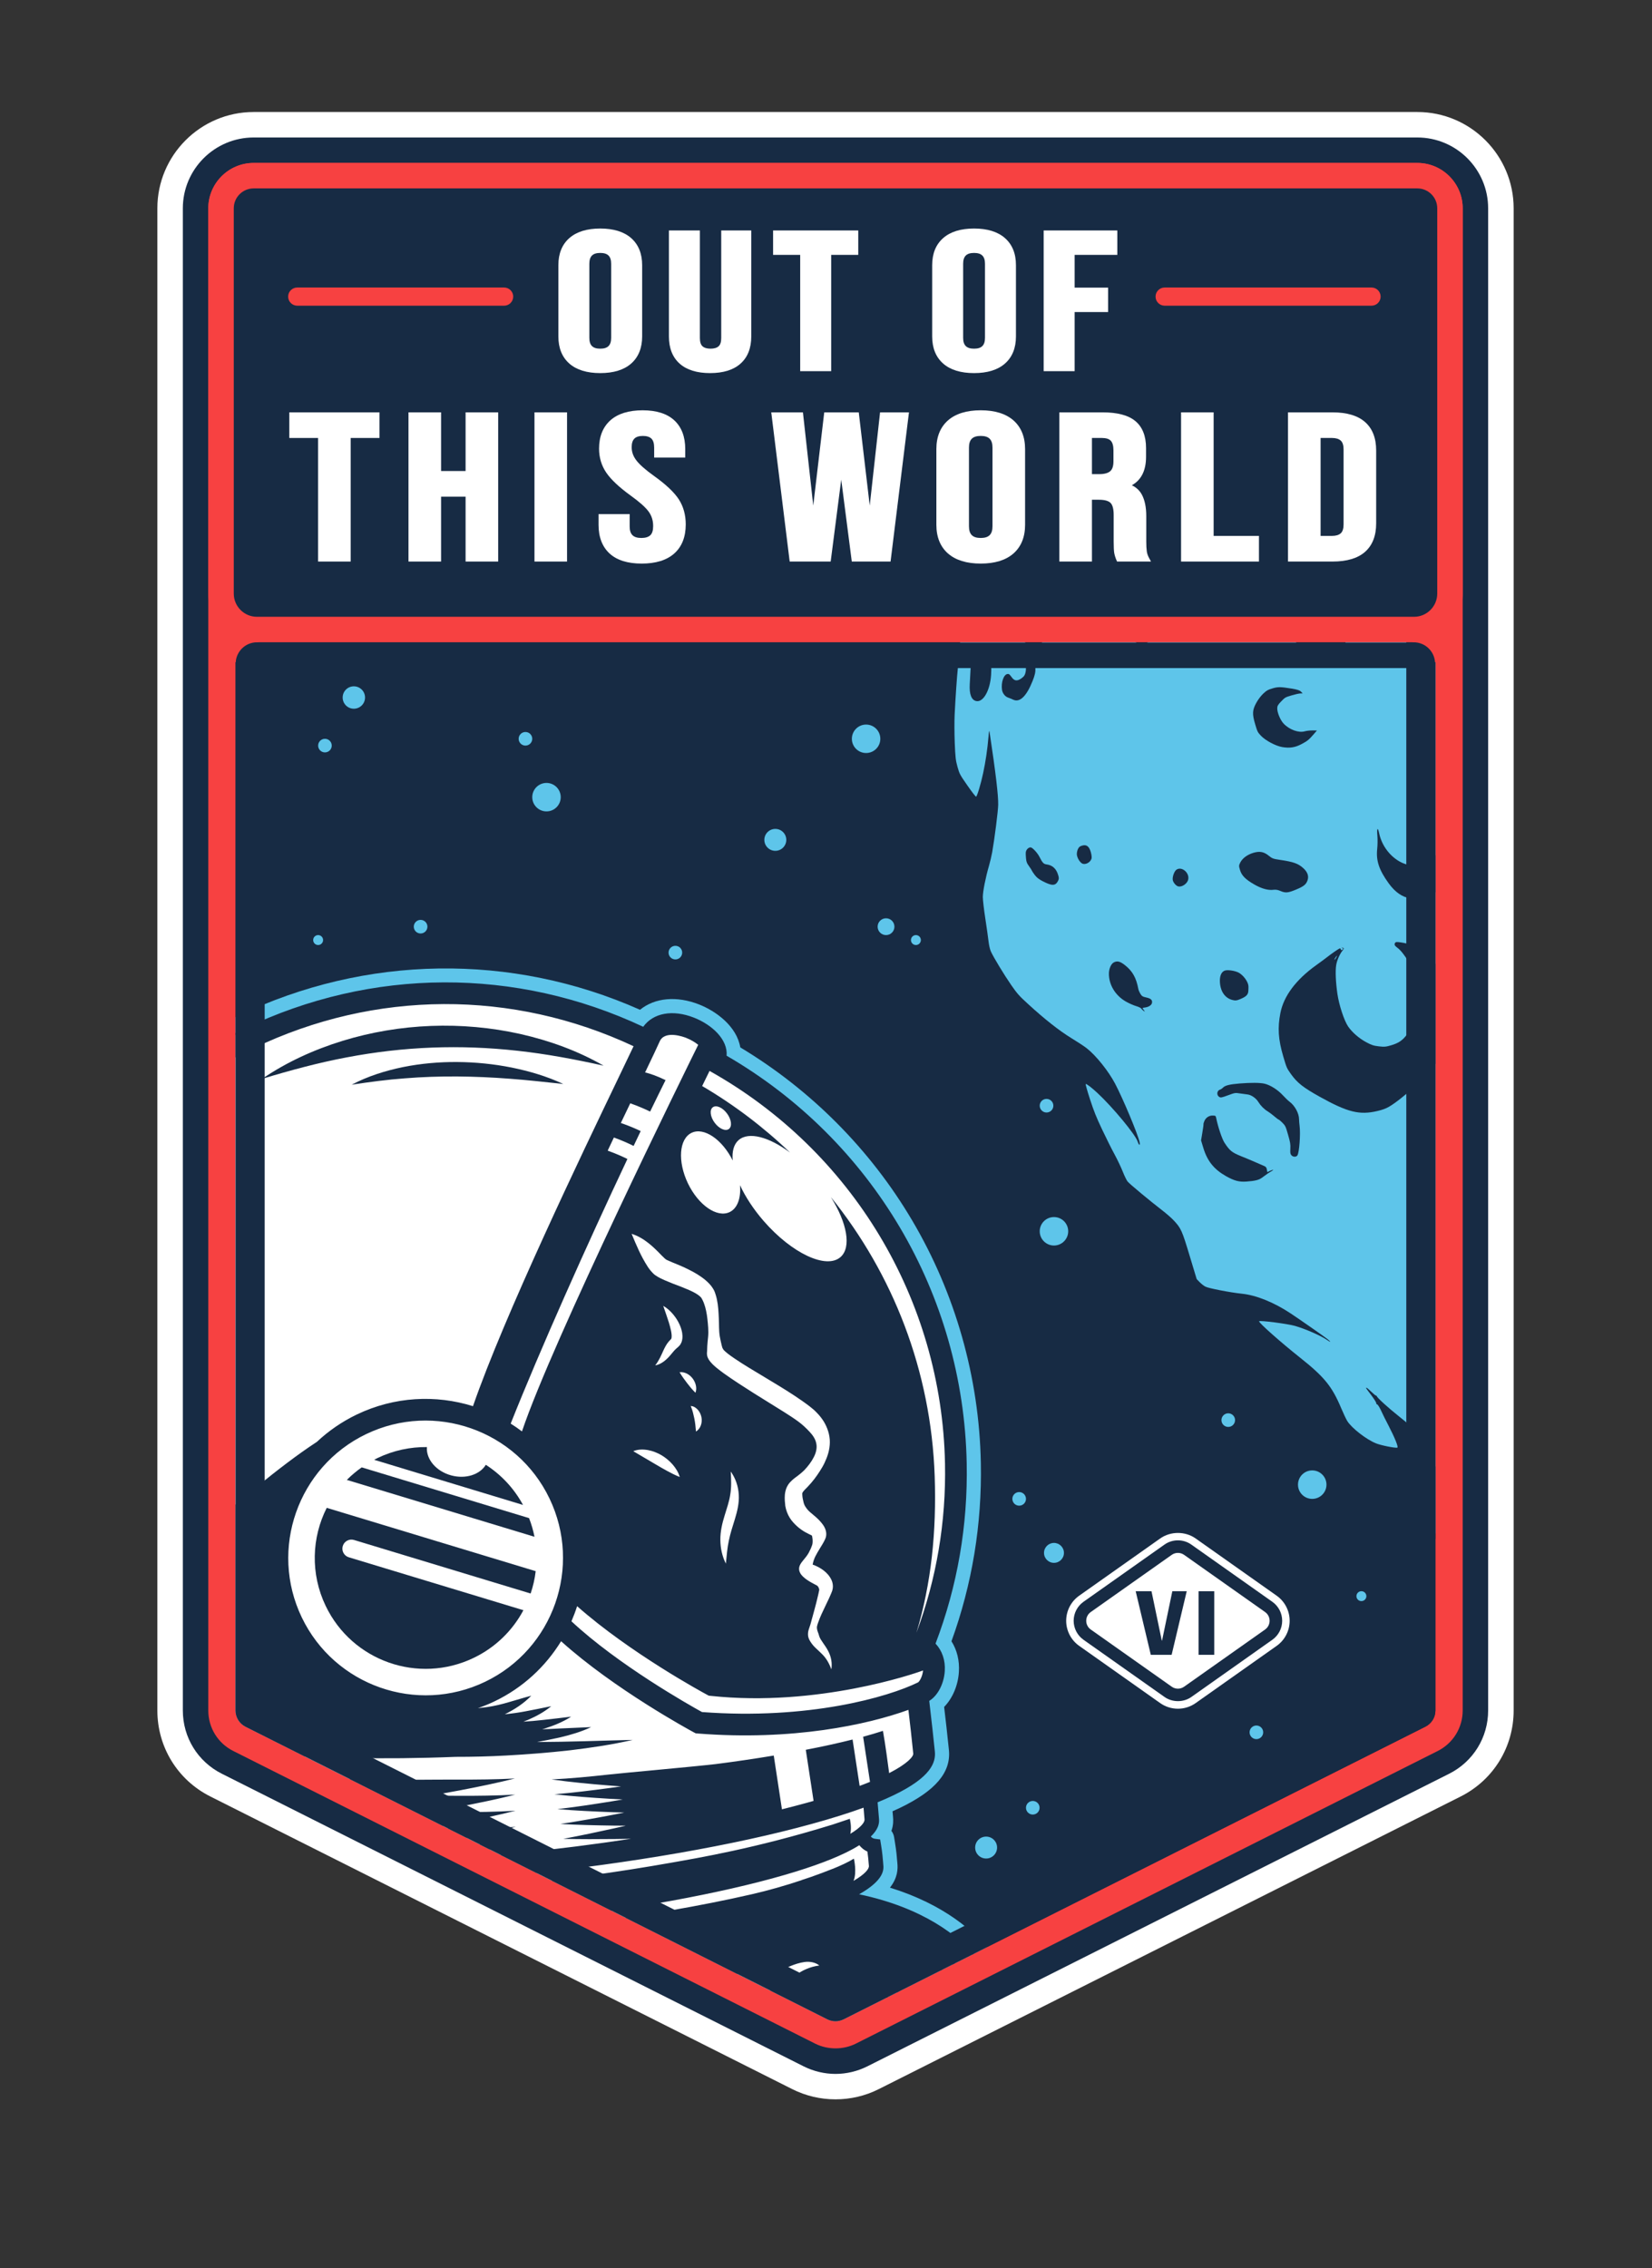 <?xml version="1.0" encoding="UTF-8" standalone="no"?><!DOCTYPE svg PUBLIC "-//W3C//DTD SVG 1.1//EN" "http://www.w3.org/Graphics/SVG/1.1/DTD/svg11.dtd"><svg width="100%" height="100%" viewBox="0 0 59 81" version="1.1" xmlns="http://www.w3.org/2000/svg" xmlns:xlink="http://www.w3.org/1999/xlink" xml:space="preserve" xmlns:serif="http://www.serif.com/" style="fill-rule:evenodd;clip-rule:evenodd;stroke-linejoin:round;stroke-miterlimit:2;"><rect x="0" y="0" width="59" height="81" fill="#333333" stroke="none"/><path d="M11.208,59.76l18.631,9.371l18.632,-9.371l0,-50.172l-37.263,0l0,50.172Zm18.631,15.212c-0.531,0 -1.063,-0.122 -1.547,-0.366l-20.778,-10.449c-1.168,-0.586 -1.894,-1.764 -1.894,-3.072l0,-53.646c0,-1.896 1.543,-3.439 3.439,-3.439l41.56,0c1.897,0 3.44,1.543 3.44,3.439l0,53.646c0,1.308 -0.726,2.486 -1.895,3.073l-20.78,10.449c-0.483,0.244 -1.014,0.365 -1.545,0.365Z" style="fill:#fff;fill-rule:nonzero;"/><path d="M50.1,60.051c-0.001,0 -0.002,0 -0.002,0.001l0.002,-0.001Zm-39.884,0.321l19.623,9.868l19.623,-9.868l0,-51.776l-39.246,0l0,51.776Zm19.623,13.609c-0.378,0 -0.756,-0.086 -1.101,-0.26l-20.779,-10.449c-0.831,-0.418 -1.348,-1.256 -1.348,-2.187l0,-53.646c0,-1.35 1.098,-2.448 2.448,-2.448l41.56,0c1.35,0 2.448,1.098 2.448,2.448l0,53.646c0,0.93 -0.516,1.768 -1.348,2.187l-20.78,10.449c-0.344,0.174 -0.722,0.26 -1.1,0.26Z" style="fill:#f74141;fill-rule:nonzero;"/><path d="M50.909,61.662l-20.78,10.449c-0.182,0.092 -0.398,0.092 -0.58,0l-20.78,-10.449c-0.218,-0.111 -0.355,-0.333 -0.355,-0.577l0,-53.646c0,-0.356 0.289,-0.645 0.645,-0.645l41.56,0c0.357,0 0.646,0.289 0.646,0.645l0,53.646c0,0.244 -0.138,0.466 -0.356,0.577Z" style="fill:#172b44;fill-rule:nonzero;"/><path d="M9.059,5.819c-0.893,0 -1.62,0.727 -1.62,1.62l0,53.646c0,0.616 0.342,1.171 0.893,1.447l20.78,10.45c0.449,0.226 1.006,0.226 1.455,0l20.78,-10.45c0.55,-0.277 0.892,-0.832 0.892,-1.447l0,-53.646c0,-0.893 -0.727,-1.62 -1.62,-1.62l-41.56,0Zm20.78,68.245c-0.392,0 -0.785,-0.094 -1.135,-0.269l-20.781,-10.451c-0.859,-0.431 -1.393,-1.297 -1.393,-2.259l0,-53.646c0,-1.394 1.135,-2.529 2.529,-2.529l41.56,0c1.395,0 2.529,1.135 2.529,2.529l0,53.646c0,0.961 -0.533,1.827 -1.392,2.259l-20.78,10.45c-0.351,0.176 -0.744,0.27 -1.137,0.27Z" style="fill:#172b44;fill-rule:nonzero;"/><g><clipPath id="_clip1"><path d="M50.909,61.662l-20.78,10.449c-0.182,0.092 -0.398,0.092 -0.58,0l-20.78,-10.449c-0.218,-0.111 -0.355,-0.333 -0.355,-0.577l0,-53.646c0,-0.356 0.289,-0.645 0.645,-0.645l41.56,0c0.357,0 0.646,0.289 0.646,0.645l0,53.646c0,0.244 -0.138,0.466 -0.356,0.577Z"/></clipPath><g clip-path="url(#_clip1)"><path d="M2.715,65.559c-0.4,-0.76 -0.699,-1.418 -0.894,-2.264c-0.224,-0.977 -0.3,-1.599 -0.258,-2.319c0.331,0.512 0.69,1.008 1.072,1.481c0.012,0.408 0.01,0.769 0.01,1.095c-0.002,0.627 -0.003,1.221 0.07,2.007Zm0.63,5.198c0.037,-0.091 0.076,-0.181 0.113,-0.269l0.013,-0.027c0.388,-0.9 0.827,-1.919 0.057,-3.386c-0.056,-0.107 -0.112,-0.211 -0.165,-0.312c0.283,0.208 0.663,0.382 1.147,0.528c0.008,0.078 0.017,0.154 0.027,0.229c0.008,0.064 0.015,0.124 0.021,0.18c0.009,0.09 0.027,0.259 0.136,0.454c-0.059,0.095 -0.086,0.207 -0.074,0.321l0.019,0.19c0.02,0.192 0.04,0.375 0.056,0.52l0.019,0.176c0.03,0.29 0.149,0.683 0.755,1.021c-0.173,0.047 -0.329,0.149 -0.441,0.294l-0.587,0.768c-0.272,-0.121 -0.551,-0.183 -0.83,-0.183c-0.126,0 -0.252,0.013 -0.378,0.038c0.015,-0.295 0.108,-0.534 0.112,-0.542Zm32.986,0.717l0,-0.001c-0.026,-0.118 -0.666,-2.86 -4.547,-4.061c0.277,-0.353 0.286,-0.665 0.264,-0.882l-0.007,-0.077c-0.01,-0.134 -0.026,-0.336 -0.078,-0.654l-0.031,-0.19c-0.013,-0.082 -0.046,-0.159 -0.096,-0.224c0.075,-0.21 0.069,-0.391 0.056,-0.516c-0.006,-0.058 -0.011,-0.119 -0.016,-0.184c0.089,-0.039 0.174,-0.078 0.255,-0.117c1.283,-0.616 1.841,-1.275 1.758,-2.077c-0.072,-0.692 -0.072,-0.692 -0.086,-0.806c-0.01,-0.081 -0.027,-0.221 -0.084,-0.727c0.301,-0.308 0.497,-0.767 0.527,-1.248c0.026,-0.403 -0.065,-0.78 -0.265,-1.097c0.739,-2.036 1.092,-4.18 1.049,-6.372c-0.06,-3.048 -0.908,-6.043 -2.454,-8.659c-1.493,-2.528 -3.613,-4.661 -6.137,-6.177c-0.126,-0.751 -0.859,-1.291 -1.468,-1.532c-0.8,-0.316 -1.58,-0.244 -2.114,0.188c-4.587,-2.04 -9.808,-1.963 -14.343,0.216c-4.269,2.051 -7.52,5.828 -8.924,10.368l-2.705,2.674c-0.142,0.141 -0.233,0.326 -0.258,0.525l-1.002,8.001c-0.06,0.473 0.261,0.908 0.729,0.99l0.054,0.009c0.102,0.51 0.403,0.94 0.879,1.254c-0.184,0.922 -0.305,1.991 -0.042,3.489c0.229,1.307 0.719,2.198 1.341,3.326l0.009,0.017c0.147,0.267 0.313,0.568 0.488,0.902c0.388,0.738 0.224,1.113 -0.104,1.859c-0.175,0.396 -0.372,0.845 -0.501,1.406c-0.201,0.866 -0.073,1.721 0.379,2.544l0.018,0.033c0.324,0.577 0.738,1.006 1.056,1.282c-0.128,0.651 0.025,1.252 0.456,1.786c-0.152,0.2 -0.203,0.455 -0.143,0.698l1.693,6.803c0.09,0.363 0.428,0.628 0.803,0.628l0.021,0c0.117,-0.003 0.231,-0.03 0.338,-0.081c0.235,-0.113 0.404,-0.334 0.454,-0.588c0.007,-0.038 0.77,-3.81 2.398,-5.548c1.536,-1.64 4.011,-2.718 7.348,-3.203c1.216,-0.125 2.469,-0.134 6.519,0.941l0.03,0.014c0.079,0.034 0.167,0.048 0.255,0.039c0.072,-0.008 7.334,-0.705 13.979,3.715c0.161,0.107 0.365,0.114 0.532,0.017c0.167,-0.096 0.263,-0.276 0.251,-0.469c-0.013,-0.22 -0.215,-1.323 -2.649,-3.728c0.023,-0.009 0.046,-0.018 0.068,-0.031c0.182,-0.1 0.285,-0.306 0.257,-0.511c-0.015,-0.109 -0.083,-0.383 -0.389,-0.839c0.368,0.129 0.983,0.433 1.941,1.139c0.184,0.136 0.438,0.131 0.616,-0.013c0.179,-0.143 0.238,-0.39 0.145,-0.599c-0.013,-0.028 -0.157,-0.345 -0.439,-0.772c0.066,0.004 0.133,-0.005 0.197,-0.028c0.206,-0.072 0.342,-0.268 0.337,-0.486c0,-0.043 -0.027,-1.036 -0.593,-1.999c0.054,-0.185 0.116,-0.507 0.057,-0.898c0.384,0.257 0.73,0.576 1.03,0.953c0.147,0.185 0.399,0.243 0.611,0.141c0.213,-0.101 0.327,-0.332 0.277,-0.563Z" style="fill:#5ec5ea;fill-rule:nonzero;"/><path d="M2.861,72.03c0.576,-0.301 1.126,-0.26 1.678,0.122l0.05,0.036l0.892,-1.166c0.055,-0.072 0.146,-0.11 0.237,-0.098c0.028,0.002 0.696,0.079 1.053,-0.597l0.04,-0.074l-0.082,-0.02c-1.386,-0.329 -1.432,-0.767 -1.448,-0.931l-0.02,-0.178c-0.014,-0.136 -0.035,-0.323 -0.055,-0.518l-0.015,-0.141l0.131,-0.057c0.082,-0.036 0.147,-0.085 0.188,-0.148l0.036,-0.054l-0.054,-0.035c-0.335,-0.218 -0.356,-0.42 -0.367,-0.529c-0.007,-0.063 -0.015,-0.131 -0.024,-0.201c-0.021,-0.171 -0.043,-0.352 -0.052,-0.547l-0.002,-0.049l-0.047,-0.01c-1.454,-0.362 -1.668,-0.843 -1.702,-1.174c-0.087,-0.838 -0.086,-1.455 -0.084,-2.11c0.001,-0.372 0.002,-0.792 -0.015,-1.284l-0.001,-0.021l-0.013,-0.018c-0.623,-0.753 -1.183,-1.567 -1.663,-2.42l-0.041,-0.073l-0.06,0.059c-0.095,0.092 -0.194,0.168 -0.303,0.229l-0.027,0.016l-0.005,0.031c-0.177,1.248 -0.139,1.968 0.18,3.353c0.266,1.154 0.7,1.955 1.3,3.063l0.011,0.02c0.14,0.259 0.289,0.535 0.446,0.834c0.645,1.225 0.295,2.037 -0.075,2.895c-0.045,0.103 -0.088,0.202 -0.13,0.304c-0.013,0.031 -0.311,0.768 -0.047,1.457l0.026,0.067l0.064,-0.033Zm-0.114,12.272c-0.12,0.002 -0.228,-0.08 -0.257,-0.197l-1.693,-6.802c-0.019,-0.077 -0.003,-0.157 0.045,-0.219l0.293,-0.383l-0.043,-0.04c-0.602,-0.556 -0.77,-1.151 -0.529,-1.871l0.016,-0.044l-0.038,-0.029c-0.275,-0.206 -0.793,-0.652 -1.168,-1.322l-0.017,-0.027c-0.382,-0.697 -0.491,-1.418 -0.324,-2.143c0.117,-0.509 0.304,-0.931 0.468,-1.305c0.35,-0.796 0.603,-1.372 0.087,-2.354c-0.178,-0.34 -0.351,-0.652 -0.503,-0.928c-0.595,-1.082 -1.065,-1.936 -1.278,-3.15c-0.255,-1.45 -0.138,-2.502 0.114,-3.635l0.012,-0.05l-0.047,-0.022c-0.648,-0.306 -0.957,-0.753 -0.945,-1.365l0.001,-0.056l-0.487,-0.086c-0.169,-0.03 -0.286,-0.187 -0.264,-0.358l1.002,-8.002c0.009,-0.071 0.042,-0.139 0.094,-0.19l2.807,-2.775l0.004,-0.016c1.338,-4.443 4.496,-8.14 8.664,-10.143c4.499,-2.161 9.668,-2.184 14.183,-0.063l0.049,0.023l0.031,-0.044c0.341,-0.476 1.007,-0.592 1.738,-0.303c0.576,0.227 1.174,0.729 1.124,1.294l-0.004,0.04l0.035,0.021c5.231,3.033 8.425,8.451 8.543,14.495c0.044,2.214 -0.329,4.374 -1.108,6.421l-0.015,0.038l0.028,0.029c0.225,0.239 0.336,0.57 0.313,0.933c-0.028,0.432 -0.239,0.839 -0.525,1.013l-0.035,0.022l0.005,0.041c0.082,0.734 0.103,0.911 0.115,1.005c0.013,0.111 0.014,0.115 0.084,0.794c0.035,0.333 -0.077,0.852 -1.437,1.505c-0.171,0.082 -0.362,0.166 -0.567,0.249l-0.045,0.019l0.005,0.049c0.012,0.111 0.02,0.219 0.028,0.317c0.006,0.086 0.012,0.165 0.02,0.239c0.011,0.112 0.032,0.32 -0.271,0.612l-0.045,0.043l0.041,0.047c0.053,0.058 0.114,0.091 0.184,0.101l0.143,0.019l0.023,0.141c0.048,0.297 0.063,0.485 0.073,0.609c0.003,0.042 0.005,0.067 0.007,0.089c0.016,0.151 0.053,0.505 -0.83,1.004l-0.149,0.084l0.168,0.036c3.553,0.748 4.69,2.793 5.001,3.574c-1.1,-1.213 -2.361,-1.452 -2.375,-1.454l-0.213,-0.038l0.157,0.148c1.002,0.95 0.516,1.883 0.495,1.923l-0.019,0.034l0.023,0.033c0.45,0.653 0.585,1.379 0.625,1.721c-0.473,-0.526 -1.326,-1.162 -1.452,-1.256c-0.816,-1.886 -1.773,-1.788 -1.814,-1.782l-0.149,0.018l0.116,0.095c1.145,0.936 1.325,2.305 1.326,2.319l0.004,0.029l0.024,0.016c0.958,0.645 1.554,1.592 1.793,2.029c-1.822,-1.299 -2.518,-1.214 -2.694,-1.153c-0.655,-0.568 -1.15,-0.684 -1.171,-0.689l-0.238,-0.053l0.181,0.164c1.068,0.974 1.464,1.606 1.607,1.91c-3.486,-2.932 -4.257,-2.717 -4.344,-2.675c0,0 -0.001,0.001 -0.002,0.001l-0.091,0.047l0.081,0.061c5.534,4.248 6.539,6.317 6.718,6.86c-6.62,-4.33 -13.795,-3.753 -14.198,-3.717l-0.051,-0.022c-4.184,-1.114 -5.495,-1.102 -6.775,-0.971c-3.482,0.506 -6.072,1.643 -7.7,3.381c-1.758,1.875 -2.534,5.787 -2.541,5.828c-0.023,0.115 -0.129,0.205 -0.247,0.209Z" style="fill:#fff;fill-rule:nonzero;"/><path d="M18.951,56.908l-6.307,-1.912c-0.17,-0.052 -0.351,0.045 -0.402,0.216c-0.052,0.17 0.044,0.35 0.215,0.402l6.236,1.89c-0.382,0.717 -0.988,1.324 -1.777,1.703c-1.971,0.947 -4.337,0.117 -5.284,-1.855c-0.554,-1.154 -0.499,-2.443 0.037,-3.504l7.463,2.262c-0.032,0.272 -0.093,0.539 -0.181,0.798Z" style="fill:#172b44;fill-rule:nonzero;"/><path d="M15.247,51.678c-0.034,0.433 0.331,0.87 0.876,1.014c0.513,0.136 1.016,-0.032 1.228,-0.381c0.54,0.349 1.003,0.833 1.328,1.434l-5.318,-1.613c0.041,-0.021 0.083,-0.043 0.125,-0.064c0.569,-0.272 1.171,-0.397 1.761,-0.39Z" style="fill:#172b44;fill-rule:nonzero;"/><path d="M19.089,54.882l-6.702,-2.031c0.161,-0.163 0.339,-0.312 0.531,-0.448l5.977,1.812c0.085,0.219 0.15,0.443 0.194,0.667Z" style="fill:#172b44;fill-rule:nonzero;"/><path d="M12.237,37.17c1.021,-0.313 2.088,-0.492 3.159,-0.532c1.072,-0.041 2.149,0.056 3.191,0.289c1.041,0.236 2.053,0.602 2.97,1.13c-1.032,-0.228 -2.049,-0.42 -3.071,-0.531c-1.02,-0.114 -2.041,-0.153 -3.06,-0.114c-1.019,0.039 -2.033,0.157 -3.042,0.349c-1.01,0.19 -2.008,0.46 -3.021,0.766c0.874,-0.598 1.853,-1.042 2.874,-1.357Z" style="fill:#172b44;fill-rule:nonzero;"/><path d="M14.397,38.107c0.638,-0.128 1.29,-0.185 1.939,-0.18c0.651,0.005 1.3,0.071 1.935,0.197c0.635,0.13 1.26,0.312 1.847,0.588c-0.644,-0.068 -1.273,-0.141 -1.902,-0.187c-0.629,-0.049 -1.257,-0.077 -1.883,-0.082c-0.626,-0.004 -1.252,0.016 -1.879,0.067c-0.628,0.046 -1.253,0.13 -1.893,0.227c0.573,-0.303 1.199,-0.499 1.836,-0.63Z" style="fill:#172b44;fill-rule:nonzero;"/><path d="M2.978,81.909l-0.957,-3.973l2.298,0.98c0.094,-0.151 0.192,-0.296 0.294,-0.437l-2.554,-1.088l2.922,-4.76l-3.465,4.529l-0.118,0.153l0.1,0.401l1.24,4.982c0.068,-0.24 0.148,-0.506 0.24,-0.787Zm23.567,-6.412c-0.754,-1.072 -1.98,-2.033 -1.98,-2.033c1.016,0.275 2.556,1.542 3.031,1.885c0.476,0.345 4.139,1.856 4.139,1.856c-3.888,-3.074 -6.258,-4.18 -6.258,-4.18c-4.059,-1.44 -8.535,-1.415 -8.535,-1.415c5.278,0.998 6.264,1.957 6.264,1.957c-5.874,-1.643 -9.513,-1.064 -9.513,-1.064c4.881,0.616 6.473,1.546 6.473,1.546c-7.395,-1.032 -9.478,-0.199 -9.478,-0.199c0.306,0.006 0.593,0.016 0.864,0.029c1.494,-0.074 4.598,0.341 8.692,1.436c2.596,-0.412 6.301,0.182 6.301,0.182Zm0.327,-4.558c0.047,-0.004 0.053,-0.005 0.084,-0.004c0.025,0 0.054,0.003 0.084,0.007c0.119,0.017 0.248,0.071 0.383,0.113c0.137,0.04 0.285,0.069 0.431,0.108c0.149,0.036 0.3,0.072 0.456,0.1c0.154,0.027 0.318,0.053 0.477,0.029c-0.144,-0.063 -0.264,-0.154 -0.391,-0.24c-0.12,-0.084 -0.241,-0.168 -0.366,-0.25c0.13,-0.086 0.25,-0.172 0.367,-0.254c0.132,-0.089 0.262,-0.174 0.402,-0.23c0.14,-0.06 0.282,-0.102 0.462,-0.126c-0.141,-0.117 -0.343,-0.148 -0.524,-0.125c-0.183,0.025 -0.357,0.083 -0.518,0.15c-0.162,0.066 -0.312,0.148 -0.455,0.209c-0.071,0.03 -0.14,0.059 -0.2,0.076c-0.028,0.009 -0.052,0.012 -0.072,0.014c-0.118,-0.038 -0.244,-0.063 -0.381,-0.085c-0.046,-0.006 -0.092,-0.01 -0.143,-0.011c-0.045,-0.002 -0.114,0.003 -0.143,0.005c-0.074,0.007 -0.148,0.013 -0.221,0.023c-0.145,0.016 -0.289,0.042 -0.433,0.063c-0.144,0.02 -0.287,0.037 -0.431,0.039c-0.144,0.002 -0.288,-0.006 -0.435,-0.069c0.082,0.141 0.235,0.236 0.385,0.303c0.153,0.065 0.313,0.106 0.473,0.133c0.159,0.026 0.319,0.041 0.476,0.037c0.078,-0.001 0.156,-0.008 0.233,-0.015Zm4.16,-4.305c-0.003,-0.028 -0.006,-0.061 -0.009,-0.1c-0.007,-0.093 -0.017,-0.223 -0.044,-0.41c-0.12,-0.052 -0.215,-0.135 -0.29,-0.227c-0.142,0.09 -0.313,0.184 -0.517,0.282c-0.567,0.273 -1.394,0.577 -2.597,0.905c-2.409,0.655 -5.643,1.214 -9.104,1.572c-3.462,0.358 -6.741,0.475 -9.234,0.327c-1.716,-0.101 -2.72,-0.308 -3.313,-0.531c-0.058,0.107 -0.143,0.201 -0.251,0.276c0.014,0.131 0.027,0.251 0.037,0.347l0.02,0.181c0.023,0.225 0.825,0.696 3.693,0.862c0.848,0.05 1.791,0.067 2.802,0.056c-0.959,-0.018 -1.917,-0.071 -2.872,-0.152c-0.247,-0.023 -0.493,-0.052 -0.739,-0.08c-0.245,-0.035 -0.491,-0.065 -0.735,-0.109c-0.488,-0.082 -0.974,-0.193 -1.447,-0.34c0.985,0.096 1.962,0.159 2.943,0.204c0.98,0.052 1.963,0.06 2.945,0.059c0.155,-0.001 0.309,-0.003 0.464,-0.005c-0.174,-0.001 -0.348,-0.001 -0.522,-0.003c-0.989,-0.012 -1.976,-0.06 -2.963,-0.134l-0.738,-0.072c-0.246,-0.035 -0.492,-0.061 -0.736,-0.102c-0.489,-0.076 -0.976,-0.18 -1.45,-0.318c0.985,0.079 1.962,0.13 2.944,0.166c0.98,0.043 1.962,0.046 2.944,0.039c1.727,-0.021 3.455,-0.091 5.174,-0.244c-0.215,0.105 -0.351,0.278 -0.325,0.455c0.035,0.246 0.369,0.402 0.746,0.347c0.376,-0.054 0.653,-0.298 0.617,-0.544c-0.022,-0.153 -0.158,-0.27 -0.347,-0.325c0.004,0 0.008,-0.001 0.012,-0.001c1.954,-0.203 3.903,-0.458 5.836,-0.794c0.966,-0.168 1.929,-0.356 2.882,-0.575c0.579,-0.133 1.187,-0.306 1.776,-0.503c-0.001,-0.001 -0.003,-0.003 -0.003,-0.003c0,0 0.132,-0.041 0.33,-0.109c0.267,-0.094 0.527,-0.191 0.778,-0.292l0,0.002c0.282,-0.114 0.56,-0.242 0.757,-0.365c0,0 0.116,0.492 -0.014,0.794c0.421,-0.245 0.56,-0.432 0.55,-0.536Zm-0.156,-1.66c-0.008,-0.079 -0.015,-0.163 -0.021,-0.253c-0.004,-0.053 -0.009,-0.11 -0.014,-0.165c-0.513,0.187 -1.127,0.382 -1.86,0.583c-2.747,0.758 -6.432,1.4 -10.377,1.809c-3.944,0.408 -7.683,0.535 -10.526,0.357c-1.078,-0.067 -1.915,-0.17 -2.569,-0.294c0.011,0.132 0.026,0.258 0.04,0.373c0.01,0.075 0.018,0.145 0.025,0.211c0.024,0.228 0.826,0.703 3.694,0.872c0.963,0.057 2.046,0.074 3.212,0.052c-0.054,0 -0.108,0 -0.163,-0.001c-0.989,-0.012 -1.978,-0.063 -2.965,-0.143c-0.247,-0.023 -0.493,-0.05 -0.739,-0.077c-0.245,-0.035 -0.491,-0.065 -0.735,-0.108c-0.489,-0.08 -0.975,-0.188 -1.448,-0.334c0.986,0.092 1.962,0.152 2.944,0.193c0.98,0.049 1.962,0.054 2.944,0.049c0.155,-0.002 0.309,-0.005 0.464,-0.007c-0.174,0 -0.348,0 -0.522,-0.001c-0.988,-0.008 -1.976,-0.053 -2.963,-0.124l-0.739,-0.069c-0.246,-0.033 -0.491,-0.058 -0.736,-0.098c-0.489,-0.075 -0.976,-0.176 -1.451,-0.314c0.986,0.076 1.963,0.123 2.944,0.155c0.981,0.04 1.963,0.039 2.945,0.03c1.727,-0.028 3.454,-0.104 5.174,-0.264c-0.216,0.106 -0.351,0.28 -0.325,0.456c0.037,0.247 0.371,0.401 0.748,0.346c0.376,-0.056 0.651,-0.301 0.615,-0.547c-0.023,-0.153 -0.159,-0.269 -0.348,-0.323c0.003,0 0.008,-0.001 0.012,-0.001c1.953,-0.21 3.902,-0.473 5.833,-0.815c0.966,-0.172 3.014,-0.512 5.732,-1.352l0.001,0.001c0.235,-0.079 0.473,-0.158 0.648,-0.217c0,0 0.075,0.277 0.019,0.535c0.388,-0.234 0.517,-0.414 0.507,-0.515Zm-28.983,-9.797c0.107,0.39 0.396,0.65 0.644,0.582c0.248,-0.069 0.362,-0.441 0.254,-0.831c-0.108,-0.388 -0.396,-0.649 -0.645,-0.58c-0.248,0.069 -0.361,0.44 -0.253,0.829Zm-0.272,-2.063c0.147,-0.04 0.227,-0.213 0.179,-0.385c-0.047,-0.172 -0.205,-0.278 -0.352,-0.238c-0.147,0.041 -0.227,0.214 -0.179,0.386c0.047,0.172 0.205,0.278 0.352,0.237Zm30.995,9.509c-0.07,-0.672 -0.07,-0.672 -0.083,-0.782c-0.011,-0.084 -0.028,-0.231 -0.09,-0.778c-1.458,0.53 -4.141,1.111 -7.515,0.845l-0.082,-0.007l-0.072,-0.038c-0.121,-0.065 -2.838,-1.539 -4.735,-3.251c-0.552,0.899 -1.357,1.657 -2.377,2.147c-0.196,0.094 -0.394,0.174 -0.594,0.244c0.109,-0.011 0.219,-0.024 0.328,-0.039c0.262,-0.039 0.522,-0.1 0.78,-0.177c0.261,-0.073 0.521,-0.157 0.798,-0.229c-0.271,0.28 -0.596,0.49 -0.945,0.662c0.251,-0.025 0.502,-0.059 0.751,-0.107c0.299,-0.055 0.596,-0.118 0.907,-0.181c-0.245,0.202 -0.525,0.356 -0.815,0.482c-0.06,0.024 -0.119,0.048 -0.179,0.071c0.229,-0.015 0.458,-0.034 0.687,-0.06c0.337,-0.036 0.673,-0.076 1.019,-0.119c-0.295,0.189 -0.623,0.321 -0.954,0.427c-0.027,0.009 -0.055,0.015 -0.083,0.024c0.206,-0.007 0.412,-0.016 0.618,-0.028l1.132,-0.05c-0.347,0.165 -0.717,0.273 -1.088,0.362c-0.28,0.064 -0.563,0.119 -0.846,0.171c1.136,-0.004 2.274,-0.05 3.419,-0.076c-0.742,0.171 -1.494,0.281 -2.249,0.372c-0.755,0.085 -1.514,0.145 -2.275,0.186c-0.599,0.033 -1.2,0.048 -1.803,0.047c-5.253,0.21 -9.215,-0.248 -11.32,-0.871c-0.244,-0.29 -0.507,-0.609 -0.778,-0.956c0.375,0.17 0.734,0.19 1.009,0.022c0.629,-0.385 0.579,-1.612 -0.112,-2.741c-0.691,-1.129 -1.761,-1.731 -2.39,-1.347c-0.306,0.188 -0.45,0.575 -0.439,1.052c-1.276,-2.545 -2.095,-5.95 -1.02,-10.393c0.015,-0.067 0.033,-0.133 0.049,-0.201c0.016,-0.063 0.033,-0.127 0.05,-0.19c0.031,-0.117 0.061,-0.234 0.095,-0.351c0.025,-0.087 0.049,-0.173 0.075,-0.261c0,0 0.002,0.003 0.005,0.011c0.093,-0.292 0.194,-0.582 0.311,-0.865c0.318,-0.778 0.721,-1.514 1.194,-2.196c0.471,-0.684 1.006,-1.316 1.589,-1.892c0.583,-0.577 1.222,-1.093 1.898,-1.543c-0.625,0.519 -1.198,1.094 -1.707,1.717c-0.509,0.623 -0.96,1.289 -1.34,1.987c-0.381,0.699 -0.686,1.433 -0.904,2.186c-0.164,0.564 -0.281,1.139 -0.351,1.716c0.089,-0.452 0.213,-0.894 0.369,-1.32c0.219,-0.596 0.496,-1.165 0.82,-1.699c0.323,-0.534 0.694,-1.036 1.108,-1.492c-0.672,1.031 -1.137,2.179 -1.369,3.35c-0.128,0.647 -0.173,1.303 -0.138,1.945l0,-0.039c0.03,-0.757 0.178,-1.501 0.438,-2.196c0.255,-0.696 0.637,-1.339 1.115,-1.882c-0.393,0.608 -0.663,1.281 -0.805,1.973c-0.147,0.692 -0.178,1.398 -0.102,2.084c0.075,0.688 0.255,1.355 0.516,1.983c0.265,0.609 0.606,1.179 0.988,1.716c0.854,0.772 1.875,1.445 3.078,1.867c0,0 1.727,-1.521 3.114,-2.422c0.412,-0.387 0.889,-0.719 1.425,-0.977c1.347,-0.646 2.825,-0.713 4.151,-0.298c1.116,-3.231 3.867,-8.961 5.209,-11.755c0.213,-0.446 0.392,-0.817 0.526,-1.1c-4.324,-2.026 -9.24,-2.008 -13.559,0.067c-7.861,3.778 -11.185,13.247 -7.408,21.108c0.578,1.203 1.426,2.503 2.277,3.514c0.023,0.558 -0.011,1.065 -0.013,1.499c-0.002,0.664 -0.003,1.235 0.08,2.037c0.011,0.109 0.314,0.36 1.3,0.586c-0.225,-0.225 -0.578,-0.654 -0.584,-1.131c-0.01,-0.766 -0.056,-2.391 -0.056,-2.391c0,0 1.79,0.592 5.785,0.793c1.14,0.058 2.606,0.124 4.247,0.111l0,0.004c0.655,-0.003 1.328,-0.009 1.683,-0.007c0.67,0.002 1.34,-0.004 2.011,-0.039c-0.652,0.163 -1.313,0.298 -1.975,0.425c-0.331,0.063 -0.661,0.123 -0.991,0.182c0.317,0.007 0.636,0.011 0.954,0.012c0.674,0.002 1.348,-0.005 2.022,-0.043c-0.655,0.166 -1.32,0.302 -1.986,0.429c-0.331,0.063 -0.664,0.122 -0.997,0.179c0.32,0.009 0.64,0.014 0.96,0.016c0.677,0.002 1.355,-0.008 2.034,-0.049c-0.66,0.168 -1.328,0.308 -1.999,0.434c-0.331,0.063 -0.664,0.121 -0.997,0.176c0.319,0.01 0.64,0.017 0.961,0.019c0.681,0.004 1.362,-0.011 2.045,-0.054c-0.663,0.17 -1.335,0.314 -2.01,0.439c-0.333,0.062 -0.668,0.12 -1.003,0.172c0.321,0.013 0.644,0.02 0.967,0.023c0.684,0.005 1.37,-0.014 2.057,-0.059c-0.667,0.173 -1.342,0.32 -2.023,0.444c-0.341,0.063 -0.682,0.12 -1.027,0.17c-0.068,0.01 -0.136,0.02 -0.205,0.03c1.087,-0.071 2.208,-0.164 3.347,-0.282c1.382,-0.143 2.728,-0.315 4.014,-0.51c-0.182,0.003 -0.364,0.007 -0.546,0.008c-0.626,0.007 -1.252,0.009 -1.876,-0.006c0.614,-0.114 1.223,-0.244 1.832,-0.378c0.134,-0.03 0.267,-0.061 0.401,-0.091c-0.141,-0.001 -0.282,-0.002 -0.423,-0.003c-0.639,-0.009 -1.278,-0.024 -1.915,-0.059c0.631,-0.094 1.257,-0.208 1.881,-0.328c0.134,-0.025 0.268,-0.053 0.401,-0.079c-0.144,-0.005 -0.289,-0.008 -0.433,-0.014c-0.652,-0.024 -1.305,-0.055 -1.953,-0.109c0.646,-0.075 1.288,-0.173 1.929,-0.276c0.134,-0.023 0.268,-0.046 0.401,-0.069c-0.148,-0.007 -0.296,-0.014 -0.443,-0.023c-0.666,-0.04 -1.332,-0.088 -1.992,-0.162c0.662,-0.055 1.32,-0.137 1.977,-0.225c0.134,-0.018 0.267,-0.039 0.401,-0.057c-0.151,-0.012 -0.302,-0.022 -0.452,-0.034c-0.679,-0.055 -1.358,-0.119 -2.031,-0.214c0.678,-0.034 1.352,-0.099 2.025,-0.173c0.602,-0.067 2.891,-0.268 3.843,-0.376c0.718,-0.092 1.413,-0.195 2.069,-0.304l0.292,1.92c0.291,-0.073 0.576,-0.147 0.849,-0.222c0.096,-0.026 0.189,-0.052 0.281,-0.079l-0.278,-1.825c0.61,-0.117 1.172,-0.241 1.671,-0.367l0.252,1.657c0.132,-0.049 0.255,-0.098 0.37,-0.145l-0.245,-1.611c0.257,-0.069 0.493,-0.14 0.707,-0.21c0.083,0.457 0.177,1.167 0.222,1.509c0.68,-0.35 0.871,-0.602 0.861,-0.699Zm1.134,-10.357c-0.115,-5.86 -3.319,-11.172 -8.409,-14.021c-0.076,0.156 -0.165,0.337 -0.264,0.54c1.138,0.668 2.192,1.467 3.14,2.376c-0.75,-0.558 -1.475,-0.76 -1.838,-0.446c-0.176,0.155 -0.24,0.412 -0.211,0.728c-0.378,-0.757 -1.03,-1.198 -1.469,-0.987c-0.447,0.215 -0.505,1.022 -0.13,1.805c0.376,0.781 1.043,1.24 1.49,1.025c0.282,-0.135 0.409,-0.508 0.369,-0.961c0.192,0.414 0.479,0.857 0.848,1.282c1.005,1.154 2.232,1.73 2.741,1.287c0.4,-0.348 0.235,-1.224 -0.342,-2.143c2.207,2.737 3.578,6.186 3.707,9.971c0.067,1.966 -0.12,3.826 -0.653,5.588c0.718,-1.928 1.062,-3.957 1.021,-6.044Zm-7.888,-4.032c0.008,0.023 0,0 -0.001,-0.002c-0.004,-0.007 -0.007,-0.013 -0.013,-0.019c-0.011,-0.012 -0.022,-0.036 -0.035,-0.053c-0.022,-0.037 -0.029,-0.088 -0.043,-0.134c-0.022,-0.097 -0.047,-0.199 -0.064,-0.304c-0.035,-0.209 -0.022,-0.423 -0.034,-0.642c-0.01,-0.219 -0.019,-0.442 -0.069,-0.678c-0.015,-0.058 -0.025,-0.118 -0.048,-0.179l-0.031,-0.091c-0.016,-0.036 -0.034,-0.075 -0.054,-0.106c-0.08,-0.133 -0.177,-0.225 -0.273,-0.308c-0.194,-0.162 -0.393,-0.275 -0.593,-0.375c-0.198,-0.102 -0.4,-0.183 -0.587,-0.259l-0.132,-0.057c-0.04,-0.016 -0.079,-0.037 -0.093,-0.044c-0.001,-0.002 0.002,0.003 -0.004,-0.003l-0.019,-0.015c-0.013,-0.008 -0.029,-0.024 -0.043,-0.037l-0.099,-0.096c-0.275,-0.286 -0.619,-0.629 -1.069,-0.769c0.18,0.432 0.327,0.787 0.571,1.169c0.032,0.048 0.066,0.097 0.107,0.146c0.023,0.025 0.042,0.049 0.069,0.076l0.039,0.039c0.012,0.013 0.039,0.032 0.058,0.047c0.074,0.053 0.129,0.081 0.184,0.109c0.055,0.028 0.108,0.052 0.159,0.074c0.204,0.089 0.396,0.161 0.586,0.232c0.185,0.074 0.369,0.147 0.518,0.236c0.074,0.043 0.139,0.092 0.178,0.135c0.012,0.012 0.017,0.02 0.026,0.031l0.03,0.056c0.022,0.035 0.037,0.08 0.055,0.121c0.066,0.173 0.105,0.374 0.127,0.577c0.021,0.204 0.045,0.412 0.025,0.627c-0.01,0.106 -0.024,0.217 -0.03,0.331l-0.007,0.182c-0.002,0.034 -0.008,0.063 -0.005,0.103c0.001,0.019 0.004,0.038 0.007,0.058c0.007,0.022 0.003,0.026 0.023,0.073c0.032,0.071 0.062,0.109 0.088,0.143c0.027,0.033 0.052,0.06 0.076,0.085c0.048,0.048 0.095,0.089 0.14,0.127c0.091,0.076 0.181,0.142 0.271,0.208c0.358,0.256 0.718,0.483 1.077,0.712l1.072,0.667c0.176,0.111 0.35,0.224 0.507,0.339c0.039,0.029 0.076,0.058 0.11,0.086l0.101,0.088c0.068,0.064 0.133,0.125 0.19,0.189c0.119,0.126 0.21,0.259 0.242,0.416c0.035,0.155 -0.004,0.334 -0.091,0.498c-0.083,0.165 -0.209,0.327 -0.341,0.466c-0.069,0.066 -0.14,0.127 -0.218,0.186c-0.078,0.062 -0.167,0.113 -0.277,0.231c-0.055,0.054 -0.107,0.138 -0.142,0.223c-0.031,0.085 -0.047,0.167 -0.053,0.24c-0.011,0.152 0.002,0.261 0.016,0.391c0.024,0.144 0.077,0.288 0.152,0.413c0.075,0.125 0.173,0.227 0.268,0.313c0.095,0.087 0.195,0.154 0.287,0.208c0.092,0.053 0.183,0.092 0.235,0.119c0.027,0.011 0.052,0.24 0.019,0.337c-0.032,0.096 -0.074,0.192 -0.125,0.285c-0.052,0.092 -0.118,0.176 -0.194,0.265c-0.038,0.046 -0.076,0.091 -0.113,0.162c-0.01,0.02 -0.019,0.041 -0.027,0.07c-0.004,0.012 -0.007,0.036 -0.009,0.054c-0.001,0.021 0,0.053 0.006,0.084c0.008,0.036 0.025,0.074 0.036,0.09c0.005,0.012 0.012,0.023 0.019,0.034l0.016,0.021c0.011,0.016 0.022,0.026 0.03,0.035l0.026,0.028c0.064,0.062 0.11,0.094 0.158,0.128c0.046,0.032 0.091,0.056 0.133,0.082l0.223,0.121c0.029,0.016 0.081,0.112 0.071,0.159l-0.032,0.151l-0.074,0.307c-0.053,0.205 -0.11,0.412 -0.168,0.621c-0.015,0.053 -0.026,0.104 -0.045,0.162c-0.017,0.056 -0.04,0.113 -0.058,0.176c-0.019,0.062 -0.028,0.133 -0.021,0.202c0.006,0.07 0.035,0.138 0.069,0.196c0.069,0.118 0.152,0.206 0.232,0.279c0.079,0.075 0.153,0.141 0.221,0.212c0.136,0.141 0.237,0.317 0.309,0.524c0.037,-0.215 -0.003,-0.454 -0.114,-0.659c-0.105,-0.206 -0.266,-0.373 -0.315,-0.518l-0.032,-0.104c-0.011,-0.035 -0.03,-0.071 -0.04,-0.115c-0.012,-0.042 -0.018,-0.09 -0.011,-0.137c0.007,-0.045 0.026,-0.095 0.043,-0.144c0.068,-0.196 0.159,-0.386 0.252,-0.578c0.047,-0.096 0.094,-0.193 0.139,-0.292l0.066,-0.151l0.031,-0.077l0.008,-0.02l0.01,-0.032c0.007,-0.023 0.012,-0.046 0.015,-0.072c0.014,-0.099 -0.006,-0.209 -0.045,-0.292c-0.038,-0.085 -0.088,-0.151 -0.136,-0.207c-0.098,-0.109 -0.201,-0.18 -0.3,-0.237c-0.051,-0.027 -0.099,-0.053 -0.145,-0.072c-0.033,-0.014 -0.069,-0.029 -0.093,-0.035c0.017,-0.101 0.051,-0.202 0.097,-0.296c0.048,-0.095 0.104,-0.188 0.161,-0.282c0.057,-0.096 0.122,-0.189 0.176,-0.307c0.007,-0.015 0.014,-0.029 0.02,-0.045c0.006,-0.016 0.013,-0.03 0.02,-0.06c0.013,-0.048 0.015,-0.106 0.008,-0.162c-0.015,-0.113 -0.065,-0.2 -0.109,-0.265c-0.093,-0.129 -0.178,-0.209 -0.258,-0.281l-0.214,-0.182c-0.062,-0.056 -0.11,-0.112 -0.145,-0.167c-0.039,-0.054 -0.064,-0.11 -0.08,-0.175c-0.02,-0.079 -0.041,-0.18 -0.044,-0.241c-0.003,-0.032 -0.002,-0.055 -0.003,-0.073c0.005,-0.013 0,-0.025 0.017,-0.048c0.025,-0.047 0.107,-0.124 0.185,-0.205c0.08,-0.083 0.157,-0.174 0.228,-0.266c0.071,-0.094 0.137,-0.185 0.197,-0.282c0.062,-0.096 0.121,-0.195 0.172,-0.304c0.101,-0.213 0.184,-0.457 0.186,-0.725c0.004,-0.271 -0.09,-0.537 -0.221,-0.751c-0.068,-0.107 -0.144,-0.205 -0.228,-0.29c-0.04,-0.043 -0.083,-0.087 -0.131,-0.129c-0.047,-0.039 -0.093,-0.077 -0.138,-0.113c-0.181,-0.139 -0.36,-0.262 -0.541,-0.382c-0.359,-0.237 -0.725,-0.455 -1.087,-0.673c-0.362,-0.217 -0.726,-0.432 -1.062,-0.66c-0.084,-0.056 -0.166,-0.115 -0.239,-0.172c-0.037,-0.029 -0.071,-0.058 -0.098,-0.083c-0.014,-0.013 -0.025,-0.026 -0.032,-0.033c-0.008,-0.007 -0.008,-0.013 0.002,0.01Zm-1.843,4.062c-0.113,-0.128 -0.247,-0.239 -0.394,-0.327c-0.149,-0.087 -0.313,-0.152 -0.486,-0.184c-0.172,-0.03 -0.355,-0.029 -0.523,0.04l0.812,0.478c0.13,0.077 0.262,0.153 0.4,0.228c0.139,0.075 0.28,0.149 0.448,0.216c-0.049,-0.175 -0.145,-0.321 -0.257,-0.451Zm2.079,0.256c0.017,0.291 0.027,0.559 -0.016,0.814c-0.037,0.256 -0.124,0.5 -0.206,0.769c-0.083,0.266 -0.152,0.56 -0.149,0.857c0.002,0.298 0.066,0.59 0.197,0.848c0.029,-0.289 0.05,-0.559 0.106,-0.819c0.052,-0.26 0.135,-0.508 0.217,-0.774c0.08,-0.264 0.157,-0.562 0.138,-0.867c-0.017,-0.304 -0.118,-0.593 -0.287,-0.828Zm-1.36,-3.322c-0.053,-0.071 -0.123,-0.131 -0.202,-0.173c-0.08,-0.04 -0.171,-0.065 -0.266,-0.05c0.049,0.083 0.094,0.145 0.136,0.207c0.042,0.06 0.084,0.117 0.127,0.172c0.043,0.056 0.087,0.112 0.135,0.169c0.05,0.057 0.1,0.116 0.168,0.183c0.038,-0.09 0.034,-0.183 0.015,-0.269c-0.02,-0.087 -0.06,-0.168 -0.113,-0.239Zm0.119,1.894c0.169,-0.105 0.234,-0.325 0.194,-0.516c-0.02,-0.097 -0.063,-0.186 -0.127,-0.261c-0.064,-0.071 -0.153,-0.133 -0.255,-0.135c0.039,0.09 0.06,0.162 0.08,0.236c0.019,0.073 0.035,0.142 0.049,0.211c0.013,0.068 0.025,0.137 0.034,0.212l0.025,0.253Zm-0.902,-2.743c0.069,-0.082 0.13,-0.16 0.193,-0.216c0.016,-0.014 0.03,-0.029 0.046,-0.04l0.012,-0.01c0.003,-0.002 0.007,-0.006 0.018,-0.017c0.018,-0.016 0.035,-0.035 0.052,-0.053c0.032,-0.038 0.049,-0.081 0.068,-0.122c0.01,-0.039 0.024,-0.083 0.026,-0.119c0.014,-0.15 -0.015,-0.273 -0.053,-0.386c-0.04,-0.113 -0.092,-0.215 -0.153,-0.312c-0.123,-0.188 -0.279,-0.357 -0.477,-0.47c0.074,0.214 0.143,0.408 0.203,0.6c0.028,0.097 0.055,0.191 0.074,0.282c0.019,0.09 0.029,0.18 0.022,0.241c-0.001,0.016 -0.006,0.024 -0.006,0.037c-0.005,0.005 -0.005,0.014 -0.008,0.016c-0.001,0.001 -0.002,0.002 -0.001,0.005c0.002,0 -0.003,0.005 -0.011,0.012l-0.017,0.016c-0.025,0.024 -0.046,0.047 -0.067,0.073c-0.081,0.099 -0.132,0.202 -0.178,0.299c-0.087,0.192 -0.158,0.364 -0.298,0.545c0.227,-0.04 0.419,-0.216 0.555,-0.381Zm1.567,-8.287c0.159,0.215 0.386,0.316 0.509,0.225c0.123,-0.09 0.094,-0.338 -0.065,-0.552c-0.158,-0.215 -0.385,-0.315 -0.508,-0.224c-0.123,0.089 -0.094,0.337 0.064,0.551Zm7.267,19.987c0.044,-0.028 0.155,-0.195 0.177,-0.425l-0.099,0.035c-0.148,0.053 -3.659,1.284 -7.479,0.873l-0.076,-0.008l-0.066,-0.036c-0.12,-0.064 -2.744,-1.486 -4.635,-3.16c-0.058,0.184 -0.126,0.363 -0.202,0.54c1.667,1.557 4.207,2.99 4.662,3.241c3.801,0.285 6.641,-0.53 7.718,-1.06Zm-22.011,-2.319c1.172,2.44 4.109,3.47 6.548,2.298c2.439,-1.171 3.47,-4.108 2.298,-6.547c-1.171,-2.439 -4.109,-3.469 -6.547,-2.298c-2.439,1.171 -3.47,4.109 -2.299,6.547Zm12.782,-20.569c-0.081,0.185 -0.266,0.572 -0.521,1.106c0.182,0.044 0.424,0.125 0.731,0.275c-0.175,0.353 -0.36,0.728 -0.551,1.123c-0.165,-0.081 -0.411,-0.19 -0.709,-0.296c-0.107,0.222 -0.22,0.457 -0.337,0.703c0.302,0.103 0.552,0.214 0.709,0.29c-0.083,0.174 -0.168,0.351 -0.253,0.53c-0.15,-0.076 -0.396,-0.19 -0.704,-0.301c-0.072,0.153 -0.147,0.309 -0.222,0.469c0.312,0.111 0.562,0.227 0.705,0.298c-1.461,3.094 -3.117,6.807 -4.169,9.45c0.138,0.087 0.272,0.18 0.403,0.279c1.086,-3.237 5.866,-12.94 6.294,-13.806c-0.109,-0.089 -0.254,-0.178 -0.435,-0.25c-0.077,-0.03 -0.758,-0.285 -0.941,0.13Zm-26.62,20.446l0.89,0.158l0.627,0.11l2.141,0.379l-2.118,-0.69l0.376,-5.16l-0.952,4.973l-0.492,-0.16l0.814,-6.834l1.101,0.211l-0.967,-0.554l1.187,-1.585l-1.45,1.435l-0.217,0.214l-0.026,0.208l-0.914,7.295Zm2.171,1.908c0.679,0.13 1.118,0.146 1.427,0.078c-1.678,-0.231 -2.133,-0.652 -2.256,-0.962l-0.767,-0.136c0.02,0.346 0.272,0.765 1.596,1.02Zm-0.391,5.058c0.13,-0.097 0.265,-0.189 0.408,-0.273c0.206,-0.121 0.423,-0.229 0.654,-0.313c-0.246,-0.008 -0.497,0.013 -0.746,0.05c-0.158,0.025 -0.314,0.057 -0.471,0.096c0.047,0.15 0.099,0.296 0.155,0.44Zm1.312,5.549c-0.017,0.038 -0.034,0.077 -0.051,0.116c0.193,-0.042 0.402,-0.066 0.608,-0.073c0.265,-0.008 0.534,0.009 0.798,0.083c-0.225,-0.158 -0.488,-0.272 -0.759,-0.358c-0.147,-0.045 -0.295,-0.083 -0.448,-0.113c-0.048,0.115 -0.097,0.23 -0.148,0.345Zm-1.315,-9.518c0.246,-0.024 0.491,-0.065 0.718,-0.145c-0.24,-0.012 -0.47,-0.065 -0.692,-0.131c-0.108,-0.033 -0.213,-0.07 -0.312,-0.112c-0.028,0.135 -0.053,0.27 -0.075,0.404c0.123,0.001 0.242,-0.005 0.361,-0.016Zm-0.467,1.557c0.39,-0.093 0.766,-0.22 1.111,-0.396c-0.378,0.031 -0.75,0.005 -1.112,-0.051c-0.004,0.146 -0.004,0.295 0.001,0.447Zm0.071,0.822c0.146,-0.049 0.285,-0.101 0.426,-0.151c0.222,-0.082 0.444,-0.16 0.673,-0.224c-0.236,-0.029 -0.477,-0.041 -0.716,-0.05c-0.145,-0.007 -0.291,-0.012 -0.432,-0.022c0.012,0.146 0.028,0.294 0.049,0.447Zm1.326,2.442c-0.152,0.049 -0.302,0.104 -0.451,0.168c0.068,0.13 0.139,0.261 0.213,0.397c0.115,-0.111 0.238,-0.219 0.367,-0.319c0.2,-0.156 0.414,-0.301 0.646,-0.42c-0.259,0.031 -0.519,0.093 -0.775,0.174Zm0.808,3.318c0.189,-0.088 0.399,-0.159 0.611,-0.212c0.257,-0.062 0.524,-0.1 0.798,-0.083c-0.253,-0.108 -0.533,-0.166 -0.816,-0.194c-0.202,-0.019 -0.403,-0.025 -0.612,-0.012c0.025,0.175 0.03,0.341 0.019,0.501Zm1.277,0.731c-0.226,-0.159 -0.488,-0.272 -0.759,-0.358c-0.179,-0.056 -0.359,-0.099 -0.548,-0.13c-0.029,0.166 -0.073,0.327 -0.128,0.485c0.201,-0.046 0.42,-0.073 0.637,-0.08c0.264,-0.008 0.533,0.008 0.798,0.083Zm-0.034,1.422c0.111,0.022 0.217,-0.042 0.236,-0.142c0.02,-0.101 -0.054,-0.199 -0.164,-0.221c-0.111,-0.021 -0.217,0.042 -0.236,0.143c-0.02,0.099 0.053,0.199 0.164,0.22Zm-0.017,0.569c0.088,0.007 0.164,-0.053 0.17,-0.133c0.006,-0.079 -0.06,-0.149 -0.148,-0.156c-0.088,-0.007 -0.164,0.052 -0.17,0.133c-0.006,0.079 0.06,0.149 0.148,0.156Zm0.09,0.436c0.081,-0.016 0.133,-0.088 0.119,-0.16c-0.015,-0.073 -0.091,-0.118 -0.171,-0.102c-0.08,0.015 -0.133,0.087 -0.118,0.16c0.014,0.072 0.09,0.118 0.17,0.102Zm-0.056,0.329c0.022,0.071 0.103,0.109 0.18,0.085c0.079,-0.024 0.124,-0.1 0.102,-0.172c-0.021,-0.07 -0.102,-0.108 -0.18,-0.084c-0.078,0.024 -0.123,0.101 -0.102,0.171Zm-0.069,0.277c-0.406,0.028 -0.797,0.246 -1.1,0.545c-0.14,0.139 -0.264,0.3 -0.364,0.482c0.107,0.135 0.22,0.258 0.334,0.368c0.024,-0.223 0.113,-0.465 0.246,-0.675c0.199,-0.316 0.497,-0.6 0.884,-0.72Zm0.331,-2.74c-0.12,-0.023 -0.235,0.046 -0.256,0.156c-0.022,0.109 0.058,0.217 0.178,0.24c0.121,0.023 0.236,-0.046 0.257,-0.155c0.022,-0.109 -0.059,-0.217 -0.179,-0.241Zm-1.896,-8.876c0.095,-0.01 0.165,-0.088 0.156,-0.175c-0.009,-0.086 -0.094,-0.149 -0.189,-0.139c-0.096,0.01 -0.166,0.089 -0.156,0.175c0.008,0.086 0.093,0.148 0.189,0.139Zm-0.083,0.672c0.114,-0.001 0.206,-0.086 0.205,-0.189c-0.001,-0.104 -0.094,-0.188 -0.208,-0.187c-0.115,0.001 -0.206,0.086 -0.206,0.19c0.001,0.103 0.094,0.186 0.209,0.186Zm0.035,0.631c0.12,-0.015 0.207,-0.116 0.193,-0.225c-0.014,-0.11 -0.123,-0.186 -0.243,-0.17c-0.12,0.015 -0.207,0.116 -0.192,0.225c0.013,0.109 0.122,0.185 0.242,0.17Zm0.081,0.672c0.106,-0.014 0.182,-0.101 0.17,-0.197c-0.013,-0.097 -0.108,-0.163 -0.214,-0.15c-0.105,0.013 -0.181,0.102 -0.169,0.198c0.013,0.095 0.108,0.162 0.213,0.149Zm0.186,0.673c0.101,-0.031 0.16,-0.131 0.132,-0.223c-0.028,-0.091 -0.133,-0.141 -0.234,-0.109c-0.101,0.031 -0.16,0.131 -0.132,0.223c0.028,0.091 0.133,0.14 0.234,0.109Zm0.18,0.686c0.092,-0.028 0.145,-0.119 0.12,-0.202c-0.026,-0.083 -0.121,-0.127 -0.213,-0.098c-0.092,0.028 -0.145,0.118 -0.119,0.201c0.025,0.083 0.121,0.128 0.212,0.099Zm0.209,0.678c0.092,-0.028 0.145,-0.118 0.12,-0.201c-0.026,-0.083 -0.121,-0.127 -0.212,-0.099c-0.092,0.029 -0.145,0.119 -0.119,0.202c0.025,0.083 0.12,0.127 0.211,0.098Zm0.285,0.724c0.092,-0.028 0.145,-0.119 0.119,-0.202c-0.025,-0.083 -0.12,-0.127 -0.212,-0.099c-0.091,0.028 -0.145,0.118 -0.119,0.201c0.026,0.083 0.121,0.128 0.212,0.1Zm0.363,0.751c0.098,-0.03 0.155,-0.126 0.127,-0.215c-0.027,-0.089 -0.129,-0.136 -0.227,-0.106c-0.097,0.03 -0.155,0.127 -0.127,0.215c0.027,0.089 0.129,0.136 0.227,0.106Zm0.308,0.466c-0.106,0.033 -0.167,0.136 -0.138,0.232c0.03,0.096 0.139,0.147 0.244,0.114c0.106,-0.033 0.167,-0.136 0.138,-0.232c-0.03,-0.096 -0.139,-0.147 -0.244,-0.114Zm0.544,1.295c0.128,-0.04 0.203,-0.166 0.167,-0.283c-0.036,-0.117 -0.169,-0.178 -0.298,-0.139c-0.128,0.04 -0.203,0.167 -0.167,0.283c0.036,0.116 0.17,0.179 0.298,0.139Zm-0.197,0.808c-0.024,0.121 0.065,0.24 0.198,0.266c0.133,0.026 0.261,-0.05 0.284,-0.171c0.024,-0.121 -0.065,-0.24 -0.198,-0.267c-0.133,-0.025 -0.26,0.051 -0.284,0.172Zm-1.176,-1.44c-0.192,0.002 -0.383,0.015 -0.579,0.047c0.066,0.155 0.116,0.303 0.151,0.446c0.149,-0.084 0.311,-0.158 0.476,-0.22c0.239,-0.088 0.49,-0.156 0.754,-0.169c-0.254,-0.079 -0.528,-0.105 -0.802,-0.104Zm-0.403,-0.69c-0.164,0.028 -0.327,0.064 -0.489,0.114c0.058,0.108 0.117,0.217 0.178,0.334c0.012,0.023 0.022,0.044 0.033,0.068c0.116,-0.091 0.241,-0.177 0.37,-0.254c0.206,-0.12 0.426,-0.225 0.669,-0.28c-0.247,-0.038 -0.507,-0.022 -0.761,0.018Zm-0.623,-0.133c0.107,-0.101 0.224,-0.199 0.345,-0.287c0.195,-0.138 0.404,-0.262 0.641,-0.339c-0.249,-0.016 -0.506,0.025 -0.756,0.087c-0.151,0.039 -0.299,0.087 -0.446,0.145c0.007,0.012 0.013,0.023 0.02,0.036c0.064,0.116 0.13,0.235 0.196,0.358Zm0.119,6.453c0.077,-0.204 0.216,-0.409 0.386,-0.576c0.267,-0.262 0.622,-0.469 1.026,-0.498c-0.402,-0.065 -0.831,0.057 -1.195,0.278c-0.155,0.095 -0.3,0.212 -0.431,0.348c0.059,0.158 0.132,0.306 0.214,0.448Zm-0.335,-0.89c0.179,-0.164 0.407,-0.308 0.65,-0.41c0.292,-0.122 0.615,-0.194 0.95,-0.18c-0.318,-0.104 -0.671,-0.131 -1.019,-0.089c-0.207,0.028 -0.411,0.073 -0.613,0.146c-0.01,0.183 0.002,0.362 0.032,0.533Zm0.054,-1.039c0.183,-0.12 0.423,-0.21 0.667,-0.253c0.269,-0.047 0.556,-0.044 0.838,0.03c-0.244,-0.158 -0.534,-0.262 -0.84,-0.307c-0.159,-0.022 -0.32,-0.032 -0.486,-0.022c-0.067,0.174 -0.128,0.356 -0.179,0.552Zm-0.6,-5.944c0.117,-0.075 0.24,-0.145 0.364,-0.209c0.227,-0.117 0.463,-0.218 0.714,-0.292c-0.261,-0.018 -0.528,-0.006 -0.794,0.026c-0.157,0.02 -0.313,0.045 -0.47,0.079c0.058,0.132 0.12,0.263 0.186,0.396Zm-0.65,-1.909c0.027,0.156 0.059,0.304 0.095,0.448c0.348,-0.206 0.694,-0.407 1.056,-0.589c-0.384,0.029 -0.77,0.08 -1.153,0.134c0.001,0.002 0.001,0.005 0.002,0.007Zm-0.112,-1.975c0.012,0 0.024,0 0.036,-0.001c0.129,-0.008 0.253,-0.023 0.375,-0.043c0.244,-0.042 0.485,-0.1 0.706,-0.197c-0.239,0.005 -0.473,-0.031 -0.699,-0.08c-0.114,-0.027 -0.225,-0.057 -0.33,-0.093c-0.015,-0.005 -0.03,-0.011 -0.045,-0.017c-0.018,0.143 -0.033,0.286 -0.043,0.431Zm7.164,9.571c0.069,-0.091 0.181,-0.138 0.296,-0.124c0.029,0.004 0.654,0.07 0.988,-0.562c-1.428,-0.34 -1.478,-0.799 -1.498,-0.988l-0.019,-0.177c-0.015,-0.137 -0.035,-0.324 -0.055,-0.519l-0.02,-0.189l0.174,-0.075c0.076,-0.032 0.127,-0.075 0.161,-0.125c-0.361,-0.234 -0.384,-0.458 -0.396,-0.576c-0.007,-0.062 -0.016,-0.129 -0.024,-0.199c-0.021,-0.166 -0.043,-0.352 -0.052,-0.552c-1.442,-0.357 -1.712,-0.844 -1.752,-1.23c-0.087,-0.842 -0.085,-1.461 -0.084,-2.118c0.002,-0.392 0.003,-0.797 -0.014,-1.28c-0.626,-0.756 -1.185,-1.569 -1.669,-2.429c-0.096,0.092 -0.2,0.173 -0.316,0.24c-0.177,1.244 -0.134,1.969 0.179,3.328c0.264,1.145 0.695,1.943 1.294,3.047c0.144,0.265 0.296,0.548 0.458,0.854c0.658,1.254 0.302,2.078 -0.074,2.951c-0.043,0.099 -0.087,0.201 -0.13,0.304c-0.013,0.033 -0.3,0.745 -0.045,1.408c0.605,-0.314 1.173,-0.268 1.743,0.127l0.855,-1.116Zm0.722,3.441c0.086,-0.084 0.174,-0.176 0.259,-0.286c0.021,-0.029 0.043,-0.055 0.064,-0.087c0.021,-0.033 0.04,-0.066 0.06,-0.1c0.018,-0.039 0.036,-0.08 0.053,-0.121c0.013,-0.045 0.023,-0.092 0.034,-0.139c0.027,-0.186 -0.008,-0.351 -0.046,-0.49c-0.043,-0.139 -0.095,-0.255 -0.141,-0.366c-0.098,-0.214 -0.169,-0.407 -0.155,-0.507c-0.002,-0.028 0.011,-0.05 0.015,-0.077c0.021,-0.025 0.025,-0.055 0.056,-0.087c0.052,-0.064 0.136,-0.137 0.224,-0.21c0.178,-0.148 0.381,-0.306 0.551,-0.503c0.085,-0.1 0.161,-0.211 0.216,-0.33c0.054,-0.121 0.083,-0.251 0.082,-0.375c-0.069,0.105 -0.142,0.195 -0.227,0.271c-0.088,0.074 -0.178,0.138 -0.276,0.194c-0.195,0.114 -0.405,0.205 -0.627,0.322c-0.111,0.06 -0.226,0.125 -0.344,0.229c-0.06,0.049 -0.117,0.124 -0.168,0.196c-0.044,0.082 -0.086,0.167 -0.103,0.259c-0.039,0.185 -0.013,0.36 0.025,0.5c0.04,0.141 0.091,0.264 0.139,0.375c0.099,0.218 0.177,0.416 0.171,0.521c-0.002,0.012 -0.002,0.024 -0.002,0.038c-0.005,0.015 -0.009,0.029 -0.013,0.046c-0.009,0.019 -0.018,0.038 -0.026,0.058c-0.009,0.02 -0.022,0.043 -0.034,0.064c-0.05,0.089 -0.112,0.184 -0.18,0.283c-0.132,0.198 -0.272,0.415 -0.372,0.654c-0.098,0.238 -0.152,0.511 -0.096,0.756c0.173,-0.471 0.519,-0.744 0.861,-1.088Zm1.862,-1.649c0.083,-0.06 0.17,-0.104 0.264,-0.137c0.048,-0.014 0.097,-0.03 0.147,-0.04l0.188,-0.044c0.253,-0.065 0.507,-0.155 0.746,-0.286c0.236,-0.133 0.463,-0.306 0.612,-0.544l-0.757,0.164c-0.242,0.052 -0.485,0.102 -0.73,0.166l-0.187,0.052c-0.074,0.023 -0.148,0.05 -0.218,0.086c-0.141,0.072 -0.269,0.18 -0.361,0.308c-0.188,0.259 -0.22,0.576 -0.14,0.84c0.132,-0.246 0.268,-0.446 0.436,-0.565Zm-0.83,2.625c-0.186,0.048 -0.366,0.115 -0.539,0.198c-0.171,0.084 -0.336,0.185 -0.489,0.305c-0.151,0.12 -0.295,0.261 -0.394,0.44c0.197,-0.05 0.371,-0.111 0.546,-0.176c0.173,-0.067 0.342,-0.139 0.507,-0.22c0.165,-0.081 0.328,-0.169 0.487,-0.268c0.159,-0.098 0.313,-0.205 0.468,-0.337c-0.204,-0.02 -0.399,0.012 -0.586,0.058Zm0.997,-0.729c0.123,-0.051 0.244,-0.112 0.361,-0.194c0.117,-0.081 0.236,-0.187 0.324,-0.33c0.022,-0.034 0.042,-0.071 0.058,-0.108l0.03,-0.072c0.012,-0.025 0.039,-0.068 0.074,-0.11c0.07,-0.088 0.161,-0.189 0.238,-0.309c0.078,-0.12 0.142,-0.264 0.158,-0.413c0.017,-0.148 -0.015,-0.294 -0.082,-0.411c-0.033,0.133 -0.077,0.246 -0.141,0.338c-0.062,0.092 -0.14,0.163 -0.226,0.236c-0.087,0.071 -0.184,0.139 -0.289,0.233c-0.052,0.049 -0.11,0.101 -0.162,0.185c-0.013,0.02 -0.025,0.043 -0.037,0.067l-0.017,0.031c-0.012,0.019 -0.022,0.038 -0.035,0.056c-0.094,0.14 -0.28,0.282 -0.467,0.437c-0.19,0.156 -0.388,0.319 -0.566,0.532c0.278,-0.007 0.531,-0.07 0.779,-0.168Zm-6.477,1.181c-0.207,-0.368 -0.302,-1.201 1.293,-3.237c-0.284,0.177 -0.617,0.481 -1.018,0.969c-1.264,1.536 -1.066,2.122 -0.539,2.612l0.264,-0.344Zm0.723,8.269l-1.693,-6.802c-0.024,-0.096 -0.003,-0.196 0.057,-0.274l0.257,-0.336c-0.615,-0.569 -0.8,-1.183 -0.546,-1.94c-0.401,-0.301 -0.86,-0.762 -1.186,-1.343c-0.005,-0.008 -0.011,-0.018 -0.016,-0.027c-0.337,-0.614 -0.522,-1.359 -0.331,-2.188c0.119,-0.515 0.306,-0.941 0.472,-1.317c0.343,-0.78 0.591,-1.344 0.089,-2.298c-0.176,-0.334 -0.342,-0.635 -0.502,-0.926c-0.599,-1.087 -1.071,-1.947 -1.286,-3.171c-0.251,-1.43 -0.147,-2.481 0.115,-3.659c-0.557,-0.264 -0.996,-0.692 -0.982,-1.426l-0.432,-0.076c-0.203,-0.037 -0.343,-0.225 -0.317,-0.43l1.002,-8.002c0.011,-0.087 0.05,-0.167 0.112,-0.228l2.796,-2.763c1.297,-4.312 4.329,-8.084 8.697,-10.183c4.536,-2.18 9.699,-2.196 14.239,-0.063c0.353,-0.493 1.048,-0.628 1.814,-0.326c0.652,0.257 1.214,0.788 1.164,1.359c5.195,3.012 8.456,8.502 8.575,14.549c0.044,2.227 -0.331,4.391 -1.113,6.446c0.235,0.25 0.355,0.594 0.33,0.98c-0.029,0.458 -0.255,0.883 -0.555,1.065c0.082,0.734 0.104,0.911 0.115,1.005c0.013,0.112 0.013,0.112 0.085,0.797c0.04,0.387 -0.124,0.92 -1.474,1.568c-0.171,0.082 -0.36,0.166 -0.57,0.252c0.011,0.112 0.02,0.22 0.027,0.32c0.006,0.083 0.012,0.163 0.02,0.237c0.012,0.121 0.036,0.351 -0.29,0.665c0.035,0.04 0.082,0.072 0.143,0.08l0.191,0.024l0.031,0.191c0.049,0.297 0.063,0.487 0.073,0.613c0.003,0.034 0.005,0.062 0.007,0.087c0.018,0.168 0.057,0.548 -0.862,1.068c4.506,0.948 5.154,3.932 5.154,3.932c-1.142,-1.433 -2.552,-1.686 -2.552,-1.686c1.052,0.998 0.507,2 0.507,2c0.63,0.915 0.652,1.955 0.652,1.955c-0.443,-0.575 -1.585,-1.411 -1.585,-1.411c-0.807,-1.88 -1.753,-1.761 -1.753,-1.761c1.179,0.962 1.349,2.361 1.349,2.361c1.305,0.878 1.938,2.293 1.938,2.293c-2.294,-1.693 -2.887,-1.287 -2.887,-1.287c-0.665,-0.588 -1.173,-0.703 -1.173,-0.703c1.613,1.469 1.708,2.165 1.708,2.165c-3.752,-3.188 -4.46,-2.824 -4.46,-2.824c6.657,5.111 6.78,7.057 6.78,7.057c-6.877,-4.575 -14.311,-3.797 -14.311,-3.797c-0.022,-0.01 -0.044,-0.019 -0.066,-0.029c-4.124,-1.098 -5.466,-1.096 -6.743,-0.965c-3.463,0.503 -6.039,1.631 -7.659,3.36c-1.745,1.863 -2.517,5.756 -2.525,5.795c-0.02,0.103 -0.087,0.187 -0.177,0.23c-0.04,0.019 -0.085,0.031 -0.131,0.032c-0.152,0.004 -0.286,-0.098 -0.322,-0.245Z" style="fill:#172b44;fill-rule:nonzero;"/><path d="M32.997,22.521c-0.007,0.061 -0.013,0.118 -0.017,0.166c-0.023,0.266 -0.064,0.71 -0.089,0.987c-0.056,0.593 -0.138,1.91 -0.14,2.236c-0.001,0.423 0.048,1.279 0.089,1.526c0.024,0.144 0.094,0.407 0.174,0.655l0.131,0.402l0.267,0.371c0.154,0.214 0.343,0.475 0.42,0.579c0.116,0.158 0.17,0.262 0.216,0.415c0,0.001 0.001,0.003 0.001,0.004c0.079,0.266 0.063,0.38 -0.03,0.713c-0.292,1.039 -0.308,1.309 -0.145,2.404c0.047,0.315 0.1,0.692 0.108,0.777c0.018,0.202 0.044,0.355 0.086,0.496c0.019,0.066 0.042,0.129 0.07,0.192c0.179,0.419 0.902,1.57 1.207,1.926c0.059,0.069 0.268,0.276 0.485,0.474c0.657,0.604 1.243,1.363 1.528,1.981c0.051,0.111 0.184,0.477 0.304,0.834c0.124,0.371 0.245,0.702 0.281,0.779c0.361,0.775 0.533,1.129 0.659,1.352c0.094,0.169 0.208,0.42 0.289,0.638c0.077,0.208 0.153,0.384 0.174,0.417c0.165,0.27 0.899,0.857 1.436,1.275c0.139,0.108 0.363,0.285 0.407,0.328c0.065,0.063 0.11,0.168 0.364,0.974c0.3,0.948 0.305,0.954 0.585,1.26c0.225,0.245 0.455,0.408 0.769,0.543c0.603,0.26 0.95,0.498 1.547,1.063c0.466,0.44 0.848,0.775 1.169,1.025c0.669,0.52 0.938,0.772 1.107,1.035c0.054,0.085 0.178,0.349 0.267,0.556c0.217,0.505 0.276,0.603 0.527,0.874c0.456,0.493 0.969,0.843 1.57,1.07c0.067,0.026 0.322,0.083 0.582,0.127c0.643,0.109 0.742,0.165 1.06,0.604c0.105,0.144 0.192,0.303 0.267,0.487c0.175,0.429 0.323,0.584 0.882,0.919c0.137,0.082 0.279,0.164 0.423,0.244l0,-32.708l-19.03,0Z" style="fill:#5ec5ea;fill-rule:nonzero;"/><path d="M42.013,31.061c-0.082,0.06 -0.155,0.282 -0.125,0.383c0.028,0.096 0.123,0.197 0.197,0.213c0.13,0.026 0.309,-0.095 0.348,-0.234c0.067,-0.246 -0.228,-0.5 -0.42,-0.362Z" style="fill:#172b44;fill-rule:nonzero;"/><path d="M44.229,34.731c-0.131,-0.065 -0.375,-0.102 -0.476,-0.072c-0.121,0.036 -0.189,0.172 -0.186,0.373c0.006,0.363 0.179,0.619 0.462,0.683c0.099,0.023 0.139,0.018 0.259,-0.032c0.222,-0.092 0.288,-0.158 0.296,-0.299c0.004,-0.066 0.006,-0.144 0.003,-0.173c-0.013,-0.159 -0.191,-0.397 -0.358,-0.48Z" style="fill:#172b44;fill-rule:nonzero;"/><path d="M38.646,30.199c-0.086,0.026 -0.113,0.049 -0.151,0.129c-0.025,0.053 -0.041,0.14 -0.036,0.192c0.012,0.117 0.103,0.27 0.187,0.316c0.118,0.064 0.307,-0.04 0.34,-0.186c0.008,-0.039 -0.005,-0.139 -0.03,-0.224c-0.06,-0.205 -0.153,-0.273 -0.31,-0.227Z" style="fill:#172b44;fill-rule:nonzero;"/><path d="M41.066,22.521l-0.601,0c-0.057,0.196 0.005,0.374 0.173,0.471c0.14,0.081 0.265,0.052 0.387,-0.09c0.075,-0.089 0.08,-0.11 0.062,-0.256c-0.005,-0.046 -0.012,-0.087 -0.021,-0.125Z" style="fill:#172b44;fill-rule:nonzero;"/><path d="M36.439,22.521c0.03,0.043 0.05,0.098 0.083,0.208c0.051,0.166 0.075,0.213 0.135,0.258c0.177,0.133 0.369,0.133 0.516,0.001c0.093,-0.083 0.134,-0.203 0.138,-0.399c0.001,-0.024 0.001,-0.047 0,-0.068l-0.872,0Z" style="fill:#172b44;fill-rule:nonzero;"/><path d="M44.517,42.196c0.304,-0.022 0.445,-0.056 0.551,-0.136c0.149,-0.112 0.271,-0.195 0.342,-0.234c0.102,-0.056 0.066,-0.066 -0.047,-0.015l-0.102,0.049l-0.016,-0.093c-0.013,-0.072 -0.031,-0.097 -0.089,-0.123c-0.041,-0.017 -0.179,-0.078 -0.307,-0.134c-0.129,-0.057 -0.369,-0.158 -0.532,-0.223c-0.32,-0.129 -0.402,-0.195 -0.588,-0.482c-0.084,-0.131 -0.228,-0.555 -0.29,-0.862c-0.02,-0.098 -0.025,-0.101 -0.121,-0.104c-0.133,-0.005 -0.249,0.069 -0.303,0.192c-0.022,0.052 -0.038,0.105 -0.034,0.118c0.004,0.013 -0.014,0.149 -0.04,0.301l-0.046,0.276l0.079,0.262c0.142,0.472 0.38,0.769 0.807,1.012c0.298,0.168 0.471,0.215 0.736,0.196Z" style="fill:#172b44;fill-rule:nonzero;"/><path d="M36.184,24.986c0.235,0.112 0.473,-0.115 0.691,-0.659c0.086,-0.214 0.111,-0.329 0.103,-0.47c-0.008,-0.14 -0.022,-0.189 -0.084,-0.288c-0.069,-0.109 -0.177,-0.147 -0.241,-0.085c-0.053,0.053 -0.063,0.151 -0.028,0.275c0.036,0.121 0.007,0.312 -0.057,0.388c-0.028,0.034 -0.09,0.083 -0.138,0.11c-0.131,0.073 -0.215,0.049 -0.309,-0.086c-0.063,-0.09 -0.091,-0.11 -0.142,-0.101c-0.133,0.021 -0.229,0.295 -0.194,0.558c0.016,0.128 0.11,0.249 0.221,0.285c0.045,0.015 0.125,0.048 0.178,0.073Z" style="fill:#172b44;fill-rule:nonzero;"/><path d="M47.703,34.183c0.062,-0.081 0.066,-0.066 0.009,0.033c-0.025,0.042 -0.048,0.066 -0.051,0.054c-0.003,-0.013 0.015,-0.052 0.042,-0.087Zm4.183,1.647c-0.018,-0.095 -0.084,-0.341 -0.146,-0.546l-0.113,-0.373l-0.194,-0.268c-0.25,-0.344 -0.551,-0.678 -0.688,-0.765c-0.133,-0.083 -0.449,-0.183 -0.703,-0.221c-0.152,-0.023 -0.193,-0.021 -0.216,0.013c-0.04,0.06 -0.019,0.105 0.084,0.179c0.225,0.165 0.55,0.704 0.678,1.126c0.059,0.195 0.067,0.263 0.057,0.521c-0.023,0.57 -0.182,1.155 -0.391,1.441c-0.156,0.213 -0.301,0.313 -0.562,0.39c-0.199,0.059 -0.25,0.063 -0.448,0.04c-0.182,-0.02 -0.268,-0.048 -0.453,-0.149c-0.259,-0.14 -0.502,-0.353 -0.645,-0.562c-0.141,-0.208 -0.323,-0.762 -0.38,-1.155c-0.061,-0.417 -0.079,-0.822 -0.046,-1.029c0.027,-0.175 0.123,-0.394 0.232,-0.531c0.055,-0.069 0.055,-0.073 -0.001,-0.095c-0.053,-0.021 -0.054,-0.02 -0.011,0.011c0.026,0.018 0.041,0.035 0.034,0.037c-0.007,0.002 -0.028,0.015 -0.046,0.029c-0.022,0.017 -0.036,0.01 -0.042,-0.021c-0.006,-0.028 -0.024,-0.04 -0.046,-0.03c-0.053,0.024 -0.313,0.205 -0.438,0.305c-0.06,0.048 -0.24,0.181 -0.4,0.295c-0.721,0.518 -1.156,1.101 -1.274,1.706c-0.103,0.528 -0.076,0.945 0.103,1.551c0.118,0.402 0.124,0.416 0.275,0.629c0.221,0.31 0.437,0.481 1.028,0.81c0.999,0.556 1.423,0.66 2.062,0.508c0.184,-0.044 0.296,-0.086 0.41,-0.151c0.221,-0.126 0.617,-0.44 1.015,-0.806c0.278,-0.255 0.392,-0.382 0.625,-0.7c0.314,-0.429 0.362,-0.524 0.508,-1.005c0.152,-0.499 0.193,-0.866 0.132,-1.184Z" style="fill:#172b44;fill-rule:nonzero;"/><path d="M37.122,30.597c-0.067,-0.133 -0.237,-0.319 -0.303,-0.333c-0.074,-0.015 -0.167,0.069 -0.182,0.164c-0.006,0.04 -0.004,0.141 0.006,0.225c0.014,0.133 0.029,0.171 0.107,0.279c0.05,0.069 0.095,0.139 0.1,0.156c0.005,0.017 0.051,0.088 0.104,0.157c0.067,0.09 0.146,0.153 0.275,0.22c0.333,0.174 0.459,0.176 0.55,0.009c0.043,-0.079 0.045,-0.115 0.015,-0.217c-0.068,-0.232 -0.202,-0.357 -0.411,-0.386c-0.112,-0.014 -0.152,-0.057 -0.261,-0.274Z" style="fill:#172b44;fill-rule:nonzero;"/><path d="M46.057,39.346c-0.048,-0.035 -0.158,-0.141 -0.245,-0.235c-0.177,-0.194 -0.45,-0.365 -0.654,-0.411c-0.164,-0.036 -0.479,-0.039 -0.888,-0.006c-0.357,0.029 -0.517,0.069 -0.593,0.149c-0.028,0.029 -0.076,0.061 -0.105,0.07c-0.118,0.037 -0.131,0.206 -0.02,0.265c0.048,0.027 0.088,0.018 0.307,-0.063c0.24,-0.089 0.259,-0.093 0.411,-0.068c0.088,0.013 0.215,0.03 0.282,0.038c0.139,0.016 0.306,0.132 0.392,0.273c0.083,0.134 0.201,0.252 0.332,0.332c0.062,0.039 0.169,0.119 0.238,0.179c0.069,0.059 0.139,0.112 0.156,0.116c0.017,0.005 0.079,0.058 0.137,0.117c0.1,0.104 0.111,0.126 0.196,0.424c0.076,0.263 0.09,0.346 0.081,0.495c-0.008,0.151 -0.002,0.19 0.038,0.236c0.057,0.066 0.172,0.069 0.214,0.005c0.067,-0.1 0.116,-0.76 0.078,-1.057c-0.01,-0.075 -0.019,-0.18 -0.019,-0.232c0,-0.211 -0.15,-0.488 -0.338,-0.627Z" style="fill:#172b44;fill-rule:nonzero;"/><path d="M35.382,23.496c-0.025,-0.171 -0.118,-0.411 -0.181,-0.467c-0.053,-0.045 -0.233,-0.058 -0.268,-0.018c-0.012,0.012 -0.039,0.029 -0.061,0.037c-0.108,0.04 -0.186,0.354 -0.209,0.84c-0.008,0.172 -0.021,0.419 -0.029,0.548c-0.021,0.364 0.063,0.574 0.242,0.602c0.247,0.04 0.485,-0.389 0.52,-0.936c0.014,-0.221 0.008,-0.456 -0.014,-0.606Z" style="fill:#172b44;fill-rule:nonzero;"/><path d="M40.893,35.98c0.135,-0.018 0.236,-0.085 0.25,-0.166c0.018,-0.101 -0.041,-0.157 -0.206,-0.192c-0.125,-0.027 -0.157,-0.046 -0.208,-0.128c-0.032,-0.053 -0.066,-0.131 -0.074,-0.174c-0.075,-0.404 -0.21,-0.643 -0.486,-0.858c-0.168,-0.131 -0.268,-0.155 -0.389,-0.093c-0.098,0.051 -0.174,0.223 -0.176,0.397c-0.004,0.399 0.225,0.781 0.598,0.997c0.113,0.065 0.279,0.14 0.369,0.165c0.09,0.026 0.177,0.067 0.192,0.093c0.015,0.025 0.053,0.062 0.084,0.083c0.053,0.037 0.048,0.02 -0.024,-0.071c-0.029,-0.036 -0.022,-0.042 0.07,-0.053Z" style="fill:#172b44;fill-rule:nonzero;"/><path d="M49.192,29.848c0.011,0.122 0.008,0.332 -0.006,0.466c-0.046,0.42 0.064,0.752 0.408,1.229c0.229,0.317 0.487,0.497 0.773,0.539c0.12,0.017 0.174,0.007 0.581,-0.114c0.556,-0.165 0.58,-0.184 0.769,-0.586c0.144,-0.31 0.184,-0.486 0.165,-0.736c-0.007,-0.094 -0.048,-0.293 -0.091,-0.441c-0.1,-0.346 -0.185,-0.443 -0.221,-0.253c-0.008,0.046 -0.056,0.175 -0.105,0.285c-0.071,0.163 -0.124,0.235 -0.274,0.378c-0.213,0.204 -0.388,0.312 -0.528,0.327c-0.132,0.014 -0.44,-0.057 -0.612,-0.141c-0.397,-0.195 -0.701,-0.594 -0.796,-1.044c-0.05,-0.237 -0.088,-0.183 -0.063,0.091Z" style="fill:#172b44;fill-rule:nonzero;"/><path d="M51.532,52.802c-0.177,-0.249 -0.264,-0.402 -0.418,-0.731c-0.366,-0.785 -0.537,-1.007 -1.149,-1.488c-0.365,-0.289 -0.778,-0.662 -0.795,-0.722c-0.004,-0.016 -0.018,-0.026 -0.029,-0.023c-0.011,0.004 -0.088,-0.06 -0.17,-0.139c-0.082,-0.08 -0.158,-0.144 -0.168,-0.14c-0.026,0.007 -0.034,-0.005 0.167,0.261c0.1,0.132 0.182,0.262 0.183,0.289c0.001,0.027 0.012,0.047 0.024,0.043c0.025,-0.007 0.102,0.117 0.177,0.287c0.029,0.066 0.135,0.279 0.236,0.472c0.225,0.434 0.361,0.773 0.315,0.787c-0.073,0.022 -0.583,-0.08 -0.762,-0.152c-0.346,-0.14 -0.861,-0.539 -1.024,-0.794c-0.04,-0.063 -0.138,-0.27 -0.218,-0.459c-0.326,-0.779 -0.602,-1.119 -1.462,-1.802c-0.716,-0.569 -1.496,-1.262 -1.472,-1.306c0.021,-0.039 1.019,0.09 1.282,0.166c0.368,0.105 0.925,0.349 1.136,0.496c0.158,0.112 0.162,0.08 0.005,-0.04c-0.137,-0.105 -0.984,-0.696 -1.294,-0.901c-0.595,-0.395 -1.229,-0.651 -1.739,-0.704c-0.413,-0.042 -1.201,-0.195 -1.308,-0.253c-0.055,-0.029 -0.147,-0.102 -0.205,-0.161l-0.105,-0.108l-0.248,-0.821c-0.277,-0.92 -0.31,-0.995 -0.574,-1.277c-0.08,-0.086 -0.268,-0.25 -0.417,-0.364c-0.419,-0.322 -1.158,-0.936 -1.229,-1.023c-0.035,-0.043 -0.113,-0.203 -0.173,-0.355c-0.06,-0.153 -0.191,-0.427 -0.29,-0.61c-0.1,-0.182 -0.299,-0.581 -0.443,-0.885c-0.217,-0.459 -0.291,-0.644 -0.437,-1.089c-0.102,-0.314 -0.165,-0.541 -0.152,-0.544c0.032,-0.009 0.214,0.131 0.416,0.319c0.553,0.514 1.358,1.486 1.439,1.738c0.046,0.142 0.097,0.155 0.068,0.019c-0.058,-0.278 -0.59,-1.548 -0.875,-2.09c-0.239,-0.452 -0.677,-0.999 -1.013,-1.263c-0.085,-0.067 -0.33,-0.228 -0.543,-0.358c-0.427,-0.26 -0.957,-0.676 -1.54,-1.211c-0.328,-0.298 -0.399,-0.379 -0.611,-0.684c-0.258,-0.373 -0.638,-1.001 -0.729,-1.204c-0.035,-0.08 -0.066,-0.213 -0.084,-0.368c-0.015,-0.134 -0.067,-0.5 -0.115,-0.814c-0.048,-0.314 -0.088,-0.656 -0.088,-0.76c-0.001,-0.196 0.101,-0.711 0.222,-1.123c0.038,-0.131 0.089,-0.347 0.113,-0.481c0.085,-0.479 0.21,-1.469 0.214,-1.691c0.006,-0.341 -0.087,-1.125 -0.309,-2.604c-0.01,-0.072 -0.023,-0.016 -0.039,0.186c-0.036,0.432 -0.102,0.879 -0.19,1.289c-0.08,0.378 -0.211,0.815 -0.251,0.84c-0.012,0.008 -0.151,-0.17 -0.307,-0.395c-0.279,-0.402 -0.285,-0.414 -0.358,-0.672c-0.064,-0.229 -0.077,-0.339 -0.098,-0.859c-0.013,-0.328 -0.015,-0.786 -0.003,-1.016c0.032,-0.634 0.082,-1.354 0.116,-1.667c0.017,-0.153 0.045,-0.479 0.062,-0.722c0.015,-0.192 0.036,-0.407 0.058,-0.6l-1.494,0c-0.006,0.056 -0.012,0.108 -0.016,0.152c-0.023,0.266 -0.063,0.71 -0.089,0.986c-0.056,0.594 -0.138,1.923 -0.14,2.25c-0.002,0.431 0.049,1.299 0.091,1.553c0.025,0.153 0.096,0.421 0.18,0.678l0.138,0.427l0.282,0.39c0.154,0.215 0.344,0.476 0.42,0.58c0.106,0.143 0.152,0.232 0.192,0.366c0.067,0.222 0.063,0.3 -0.029,0.629c-0.297,1.057 -0.315,1.357 -0.149,2.471c0.052,0.349 0.1,0.695 0.106,0.767c0.029,0.314 0.077,0.523 0.169,0.737c0.186,0.433 0.916,1.599 1.233,1.967c0.07,0.082 0.294,0.302 0.497,0.488c0.639,0.586 1.217,1.334 1.491,1.929c0.048,0.105 0.182,0.473 0.298,0.819c0.116,0.345 0.245,0.704 0.288,0.796c0.364,0.782 0.535,1.133 0.663,1.362c0.091,0.16 0.202,0.405 0.28,0.616c0.07,0.193 0.155,0.393 0.187,0.445c0.139,0.226 0.588,0.626 1.474,1.316c0.187,0.146 0.365,0.289 0.394,0.317c0.041,0.04 0.113,0.242 0.323,0.907c0.304,0.961 0.317,0.99 0.62,1.321c0.239,0.261 0.489,0.437 0.823,0.581c0.589,0.254 0.914,0.477 1.501,1.033c0.467,0.44 0.858,0.783 1.18,1.034c0.655,0.509 0.913,0.749 1.071,0.996c0.044,0.069 0.159,0.308 0.255,0.533c0.224,0.522 0.292,0.633 0.556,0.919c0.473,0.51 1.007,0.875 1.631,1.111c0.085,0.032 0.36,0.093 0.611,0.135c0.605,0.102 0.665,0.136 0.958,0.54c0.097,0.133 0.179,0.283 0.249,0.455c0.188,0.462 0.361,0.642 0.947,0.995c0.164,0.097 0.334,0.195 0.505,0.289l0,-1.774c-0.052,-0.068 -0.1,-0.165 -0.187,-0.345c-0.047,-0.098 -0.186,-0.319 -0.308,-0.49Z" style="fill:#172b44;fill-rule:nonzero;"/><path d="M47.93,22.521l-1.797,0c0.076,0.287 0.1,0.34 0.18,0.459c0.211,0.313 0.635,0.576 0.922,0.571c0.245,-0.003 0.368,-0.049 0.48,-0.178c0.053,-0.06 0.127,-0.119 0.165,-0.13c0.081,-0.025 0.154,-0.15 0.172,-0.295c0.013,-0.115 -0.018,-0.242 -0.088,-0.352c-0.01,-0.016 -0.022,-0.042 -0.034,-0.075Z" style="fill:#172b44;fill-rule:nonzero;"/><path d="M45.758,25.047c0.132,-0.138 0.149,-0.148 0.363,-0.211c0.123,-0.037 0.264,-0.069 0.313,-0.071l0.089,-0.003l-0.061,-0.063c-0.046,-0.047 -0.129,-0.074 -0.338,-0.109c-0.4,-0.064 -0.479,-0.065 -0.683,-0.005c-0.155,0.045 -0.202,0.071 -0.321,0.182c-0.083,0.077 -0.184,0.209 -0.249,0.327c-0.146,0.264 -0.154,0.4 -0.042,0.775c0.075,0.255 0.089,0.284 0.2,0.401c0.161,0.173 0.528,0.369 0.762,0.409c0.272,0.046 0.463,0.017 0.699,-0.109c0.205,-0.109 0.259,-0.153 0.433,-0.355l0.111,-0.128l-0.163,-0.001c-0.089,-0.001 -0.21,0.013 -0.269,0.03c-0.219,0.064 -0.55,-0.055 -0.757,-0.273c-0.121,-0.128 -0.233,-0.399 -0.229,-0.555c0.003,-0.079 0.029,-0.125 0.142,-0.241Z" style="fill:#172b44;fill-rule:nonzero;"/><path d="M44.285,31.067c0.06,0.202 0.194,0.337 0.512,0.52c0.258,0.149 0.498,0.215 0.688,0.189c0.076,-0.01 0.159,0.004 0.239,0.04c0.184,0.081 0.277,0.073 0.57,-0.05c0.277,-0.116 0.358,-0.184 0.407,-0.339c0.045,-0.141 -0.002,-0.278 -0.141,-0.41c-0.185,-0.176 -0.36,-0.239 -0.863,-0.312c-0.222,-0.032 -0.265,-0.048 -0.381,-0.143c-0.175,-0.144 -0.326,-0.173 -0.553,-0.106c-0.214,0.064 -0.386,0.19 -0.466,0.343c-0.054,0.106 -0.055,0.126 -0.012,0.268Z" style="fill:#172b44;fill-rule:nonzero;"/></g></g><path d="M50.619,6.794l-41.56,0c-0.356,0 -0.645,0.289 -0.645,0.645l0,53.646c0,0.244 0.137,0.466 0.355,0.577l20.78,10.449c0.091,0.046 0.191,0.069 0.29,0.069c0.099,0 0.199,-0.023 0.29,-0.069l20.78,-10.449c0.218,-0.111 0.356,-0.333 0.356,-0.577l0,-53.646c0,-0.356 -0.289,-0.645 -0.646,-0.645Zm-0.394,1.039l0,53.009l-20.386,10.252l-20.386,-10.252l0,-53.009l40.772,0Z" style="fill:#172b44;fill-rule:nonzero;"/><path d="M9.176,22.482c-0.707,0 -1.282,-0.576 -1.282,-1.283l0,-13.76c0,-0.642 0.522,-1.165 1.165,-1.165l41.56,0c0.643,0 1.165,0.523 1.165,1.165l0,13.76c0,0.707 -0.575,1.283 -1.282,1.283l-41.326,0Z" style="fill:#172b44;fill-rule:nonzero;"/><path d="M9.059,6.728c-0.392,0 -0.71,0.319 -0.71,0.711l0,13.76c0,0.456 0.371,0.828 0.827,0.828l41.326,0c0.456,0 0.828,-0.372 0.828,-0.828l0,-13.76c0,-0.392 -0.319,-0.711 -0.711,-0.711l-41.56,0Zm41.443,16.208l-41.326,0c-0.958,0 -1.737,-0.779 -1.737,-1.737l0,-13.76c0,-0.893 0.727,-1.62 1.62,-1.62l41.56,0c0.893,0 1.62,0.727 1.62,1.62l0,13.76c0,0.958 -0.779,1.737 -1.737,1.737Z" style="fill:#f74141;fill-rule:nonzero;"/><path d="M9.178,22.938c-0.405,0 -0.734,0.315 -0.76,0.712l-0.103,0l0,-1.15l0.905,0l0,0.44c-0.014,-0.001 -0.028,-0.002 -0.042,-0.002Z" style="fill:#f74141;fill-rule:nonzero;"/><path d="M50.491,22.938c0.404,0 0.734,0.315 0.76,0.712l0.102,0l0,-1.15l-0.904,0l0,0.44c0.014,-0.001 0.027,-0.002 0.042,-0.002Z" style="fill:#f74141;fill-rule:nonzero;"/><rect x="9.22" y="22.948" width="41.229" height="0.91" style="fill:#172b44;"/><path d="M11.451,15.551l-1.029,0l0,-0.735l3.041,0l0,0.735l-1.029,0l0,4.413l-0.983,0l0,-4.413Z" style="fill:#fff;fill-rule:nonzero;"/><path d="M11.541,19.873l0.803,0l0,-4.412l1.029,0l0,-0.555l-2.861,0l0,0.555l1.029,0l0,4.412Zm0.983,0.181l-1.164,0l0,-4.413l-1.028,0l0,-0.915l3.221,0l0,0.915l-1.029,0l0,4.413Z" style="fill:#fff;fill-rule:nonzero;"/><path d="M14.679,14.816l0.984,0l0,2.096l1.055,0l0,-2.096l0.984,0l0,5.148l-0.984,0l0,-2.317l-1.055,0l0,2.317l-0.984,0l0,-5.148Z" style="fill:#fff;fill-rule:nonzero;"/><path d="M16.809,19.873l0.803,0l0,-4.967l-0.803,0l0,2.096l-1.236,0l0,-2.096l-0.804,0l0,4.967l0.804,0l0,-2.316l1.236,0l0,2.316Zm0.983,0.181l-1.164,0l0,-2.317l-0.875,0l0,2.317l-1.164,0l0,-5.328l1.164,0l0,2.095l0.875,0l0,-2.095l1.164,0l0,5.328Z" style="fill:#fff;fill-rule:nonzero;"/><rect x="19.178" y="14.816" width="0.984" height="5.148" style="fill:#fff;"/><path d="M19.268,19.873l0.804,0l0,-4.967l-0.804,0l0,4.967Zm0.984,0.181l-1.164,0l0,-5.328l1.164,0l0,5.328Z" style="fill:#fff;fill-rule:nonzero;"/><path d="M21.834,19.702c-0.244,-0.222 -0.366,-0.543 -0.366,-0.959l0,-0.294l0.929,0l0,0.352c0,0.334 0.171,0.5 0.51,0.5c0.167,0 0.294,-0.04 0.381,-0.121c0.086,-0.081 0.129,-0.212 0.129,-0.393c0,-0.216 -0.059,-0.406 -0.179,-0.57c-0.119,-0.164 -0.34,-0.361 -0.661,-0.592c-0.406,-0.294 -0.689,-0.56 -0.85,-0.798c-0.161,-0.237 -0.242,-0.506 -0.242,-0.805c0,-0.407 0.126,-0.722 0.376,-0.945c0.25,-0.223 0.614,-0.335 1.091,-0.335c0.471,0 0.827,0.112 1.069,0.335c0.241,0.223 0.362,0.543 0.362,0.96l0,0.213l-0.93,0l0,-0.265c0,-0.177 -0.042,-0.305 -0.125,-0.386c-0.084,-0.081 -0.206,-0.121 -0.367,-0.121c-0.328,0 -0.492,0.164 -0.492,0.492c0,0.187 0.061,0.361 0.183,0.522c0.123,0.162 0.345,0.358 0.667,0.589c0.411,0.294 0.695,0.561 0.849,0.801c0.156,0.241 0.233,0.522 0.233,0.846c0,0.422 -0.127,0.745 -0.38,0.971c-0.253,0.225 -0.622,0.338 -1.105,0.338c-0.477,0 -0.837,-0.112 -1.082,-0.335Z" style="fill:#fff;fill-rule:nonzero;"/><path d="M21.558,18.539l0,0.204c0,0.388 0.113,0.689 0.337,0.893c0.226,0.206 0.57,0.311 1.021,0.311c0.458,0 0.81,-0.106 1.045,-0.315c0.236,-0.21 0.35,-0.506 0.35,-0.904c0,-0.304 -0.073,-0.572 -0.218,-0.797c-0.149,-0.229 -0.427,-0.491 -0.826,-0.777c-0.333,-0.238 -0.558,-0.437 -0.686,-0.607c-0.134,-0.177 -0.202,-0.371 -0.202,-0.577c0,-0.376 0.207,-0.583 0.582,-0.583c0.184,0 0.329,0.05 0.43,0.147c0.101,0.098 0.152,0.25 0.152,0.451l0,0.175l0.75,0l0,-0.123c0,-0.389 -0.112,-0.69 -0.333,-0.894c-0.224,-0.206 -0.563,-0.31 -1.008,-0.31c-0.452,0 -0.799,0.104 -1.031,0.311c-0.233,0.207 -0.345,0.494 -0.345,0.878c0,0.279 0.075,0.533 0.225,0.755c0.155,0.228 0.433,0.488 0.828,0.775c0.332,0.238 0.556,0.438 0.682,0.612c0.13,0.179 0.196,0.389 0.196,0.623c0,0.206 -0.053,0.361 -0.158,0.459c-0.103,0.097 -0.252,0.146 -0.442,0.146c-0.387,0 -0.599,-0.21 -0.599,-0.591l0,-0.262l-0.75,0Zm1.358,1.588c-0.498,0 -0.882,-0.12 -1.143,-0.358c-0.262,-0.24 -0.396,-0.585 -0.396,-1.026l0,-0.384l1.111,0l0,0.442c0,0.284 0.129,0.411 0.419,0.411c0.143,0 0.25,-0.033 0.319,-0.098c0.067,-0.063 0.101,-0.172 0.101,-0.327c0,-0.198 -0.053,-0.367 -0.161,-0.517c-0.114,-0.156 -0.33,-0.348 -0.642,-0.572c-0.413,-0.299 -0.706,-0.575 -0.872,-0.82c-0.171,-0.252 -0.257,-0.54 -0.257,-0.856c0,-0.432 0.137,-0.772 0.406,-1.013c0.266,-0.236 0.654,-0.357 1.151,-0.357c0.492,0 0.873,0.121 1.13,0.359c0.26,0.24 0.391,0.585 0.391,1.026l0,0.303l-1.11,0l0,-0.355c0,-0.15 -0.033,-0.258 -0.098,-0.321c-0.066,-0.064 -0.168,-0.096 -0.304,-0.096c-0.278,0 -0.401,0.124 -0.401,0.402c0,0.168 0.053,0.321 0.165,0.468c0.115,0.153 0.333,0.345 0.647,0.569c0.418,0.3 0.711,0.578 0.872,0.827c0.164,0.254 0.247,0.555 0.247,0.894c0,0.446 -0.138,0.796 -0.41,1.038c-0.269,0.24 -0.662,0.361 -1.165,0.361Z" style="fill:#fff;fill-rule:nonzero;"/><path d="M27.647,14.816l0.949,0l0.438,3.956l0.018,0l0.465,-3.956l1.073,0l0.465,3.956l0.018,0l0.438,-3.956l0.85,0l-0.635,5.148l-1.226,0l-0.447,-3.472l-0.017,0l-0.448,3.472l-1.305,0l-0.636,-5.148Z" style="fill:#fff;fill-rule:nonzero;"/><path d="M30.58,19.873l1.066,0l0.613,-4.967l-0.667,0l-0.438,3.956l-0.161,0l-0.027,-0.079l-0.456,-3.877l-0.913,0l-0.465,3.956l-0.161,0l-0.027,-0.08l-0.429,-3.876l-0.765,0l0.612,4.967l1.147,0l0.448,-3.47l0.158,0l0.028,0.078l0.437,3.392Zm1.226,0.181l-1.385,0l-0.377,-2.925l-0.377,2.925l-1.464,0l-0.658,-5.328l1.131,0l0.369,3.329l0.392,-3.329l1.233,0l0.392,3.33l0.369,-3.33l1.032,0l-0.657,5.328Z" style="fill:#fff;fill-rule:nonzero;"/><path d="M35.536,18.794l0,-2.809c0,-0.338 -0.17,-0.507 -0.51,-0.507c-0.34,0 -0.51,0.169 -0.51,0.507l0,2.809c0,0.338 0.17,0.507 0.51,0.507c0.34,0 0.51,-0.169 0.51,-0.507Zm-1.619,0.905c-0.256,-0.226 -0.385,-0.545 -0.385,-0.956l0,-2.706c0,-0.412 0.129,-0.731 0.385,-0.957c0.256,-0.225 0.626,-0.338 1.109,-0.338c0.483,0 0.852,0.113 1.109,0.338c0.257,0.226 0.385,0.545 0.385,0.957l0,2.706c0,0.411 -0.128,0.73 -0.385,0.956c-0.257,0.225 -0.626,0.338 -1.109,0.338c-0.483,0 -0.853,-0.113 -1.109,-0.338Z" style="fill:#fff;fill-rule:nonzero;"/><path d="M35.026,15.568c-0.29,0 -0.42,0.128 -0.42,0.417l0,2.809c0,0.289 0.13,0.418 0.42,0.418c0.29,0 0.42,-0.129 0.42,-0.418l0,-2.809c0,-0.289 -0.13,-0.417 -0.42,-0.417Zm0,3.824c-0.387,0 -0.6,-0.213 -0.6,-0.598l0,-2.809c0,-0.385 0.213,-0.598 0.6,-0.598c0.387,0 0.6,0.213 0.6,0.598l0,2.809c0,0.385 -0.213,0.598 -0.6,0.598Zm0,-4.559c-0.458,0 -0.811,0.106 -1.049,0.315c-0.239,0.21 -0.354,0.501 -0.354,0.889l0,2.706c0,0.388 0.115,0.679 0.354,0.888c0.238,0.209 0.591,0.316 1.049,0.316c0.458,0 0.811,-0.107 1.05,-0.316c0.238,-0.209 0.354,-0.5 0.354,-0.888l0,-2.706c0,-0.388 -0.116,-0.679 -0.354,-0.889c-0.239,-0.209 -0.592,-0.315 -1.05,-0.315Zm0,5.294c-0.503,0 -0.896,-0.121 -1.169,-0.361l0,0.001c-0.275,-0.243 -0.415,-0.587 -0.415,-1.024l0,-2.706c0,-0.437 0.14,-0.782 0.415,-1.024c0.273,-0.239 0.666,-0.361 1.169,-0.361c0.503,0 0.896,0.122 1.169,0.361c0.275,0.243 0.415,0.587 0.415,1.024l0,2.706c0,0.437 -0.14,0.781 -0.415,1.023c-0.273,0.24 -0.666,0.361 -1.169,0.361Z" style="fill:#fff;fill-rule:nonzero;"/><path d="M39.266,17.022c0.196,0 0.344,-0.041 0.442,-0.125c0.099,-0.083 0.148,-0.223 0.148,-0.419l0,-0.397c0,-0.187 -0.041,-0.322 -0.121,-0.405c-0.08,-0.083 -0.207,-0.125 -0.38,-0.125l-0.447,0l0,1.471l0.358,0Zm-1.342,-2.206l1.458,0c0.507,0 0.876,0.097 1.109,0.291c0.232,0.193 0.349,0.491 0.349,0.893l0,0.316c0,0.534 -0.215,0.873 -0.644,1.015l0,0.014c0.238,0.059 0.407,0.18 0.505,0.361c0.098,0.181 0.148,0.424 0.148,0.728l0,0.905c0,0.147 0.005,0.266 0.017,0.356c0.012,0.091 0.042,0.18 0.09,0.269l-1.002,0c-0.036,-0.084 -0.059,-0.162 -0.071,-0.236c-0.012,-0.074 -0.018,-0.206 -0.018,-0.397l0,-0.941c0,-0.236 -0.047,-0.4 -0.139,-0.493c-0.093,-0.093 -0.252,-0.14 -0.478,-0.14l-0.34,0l0,2.207l-0.984,0l0,-5.148Z" style="fill:#fff;fill-rule:nonzero;"/><path d="M38.998,16.932l0.268,0c0.173,0 0.303,-0.035 0.384,-0.104c0.077,-0.065 0.116,-0.183 0.116,-0.35l0,-0.397c0,-0.161 -0.033,-0.277 -0.096,-0.342c-0.062,-0.065 -0.169,-0.098 -0.315,-0.098l-0.357,0l0,1.291Zm0.268,0.18l-0.449,0l0,-1.651l0.538,0c0.197,0 0.347,0.051 0.445,0.152c0.097,0.101 0.146,0.258 0.146,0.468l0,0.397c0,0.222 -0.061,0.387 -0.179,0.488c-0.115,0.097 -0.284,0.146 -0.501,0.146Zm0.749,2.761l0.802,0c-0.019,-0.055 -0.032,-0.11 -0.04,-0.166c-0.012,-0.095 -0.019,-0.218 -0.019,-0.368l0,-0.905c0,-0.287 -0.046,-0.518 -0.136,-0.685c-0.087,-0.159 -0.233,-0.263 -0.448,-0.316l-0.069,-0.017l0,-0.136l0.062,-0.035c0.392,-0.13 0.583,-0.433 0.583,-0.929l0,-0.316c0,-0.372 -0.107,-0.65 -0.317,-0.825c-0.215,-0.178 -0.569,-0.269 -1.051,-0.269l-1.368,0l0,4.967l0.803,0l0,-2.206l0.431,0c0.253,0 0.431,0.055 0.542,0.167c0.111,0.111 0.165,0.294 0.165,0.556l0,0.941c0,0.185 0.005,0.314 0.017,0.383c0.007,0.049 0.022,0.103 0.043,0.159Zm1.092,0.181l-1.212,0l-0.024,-0.055c-0.038,-0.09 -0.064,-0.177 -0.078,-0.257c-0.012,-0.078 -0.019,-0.213 -0.019,-0.411l0,-0.941c0,-0.21 -0.037,-0.354 -0.112,-0.43c-0.075,-0.075 -0.214,-0.113 -0.414,-0.113l-0.25,0l0,2.207l-1.164,0l0,-5.328l1.548,0c0.526,0 0.918,0.104 1.166,0.311c0.254,0.211 0.382,0.535 0.382,0.963l0,0.316c0,0.487 -0.171,0.827 -0.507,1.014c0.158,0.075 0.278,0.187 0.357,0.333c0.105,0.194 0.158,0.453 0.158,0.771l0,0.905c0,0.142 0.006,0.258 0.018,0.344c0.01,0.08 0.037,0.16 0.079,0.238l0.072,0.133Z" style="fill:#fff;fill-rule:nonzero;"/><path d="M42.27,14.816l0.984,0l0,4.412l1.619,0l0,0.736l-2.603,0l0,-5.148Z" style="fill:#fff;fill-rule:nonzero;"/><path d="M42.361,19.873l2.422,0l0,-0.555l-1.619,0l0,-4.412l-0.803,0l0,4.967Zm2.602,0.181l-2.782,0l0,-5.328l1.163,0l0,4.412l1.619,0l0,0.916Z" style="fill:#fff;fill-rule:nonzero;"/><path d="M47.574,19.228c0.161,0 0.285,-0.039 0.371,-0.117c0.087,-0.079 0.13,-0.207 0.13,-0.383l0,-2.677c0,-0.176 -0.043,-0.304 -0.13,-0.382c-0.086,-0.079 -0.21,-0.118 -0.371,-0.118l-0.501,0l0,3.677l0.501,0Zm-1.485,-4.412l1.503,0c0.489,0 0.856,0.108 1.1,0.323c0.245,0.216 0.367,0.533 0.367,0.949l0,2.603c0,0.417 -0.122,0.733 -0.367,0.949c-0.244,0.216 -0.611,0.324 -1.1,0.324l-1.503,0l0,-5.148Z" style="fill:#fff;fill-rule:nonzero;"/><path d="M47.164,19.138l0.41,0c0.137,0 0.242,-0.032 0.311,-0.094c0.066,-0.06 0.1,-0.167 0.1,-0.316l0,-2.677c0,-0.149 -0.034,-0.255 -0.1,-0.315c-0.069,-0.063 -0.174,-0.095 -0.311,-0.095l-0.41,0l0,3.497Zm0.41,0.18l-0.591,0l0,-3.857l0.591,0c0.183,0 0.329,0.047 0.432,0.141c0.106,0.096 0.159,0.247 0.159,0.449l0,2.677c0,0.202 -0.053,0.353 -0.159,0.449c-0.103,0.094 -0.248,0.141 -0.432,0.141Zm-1.394,0.555l1.412,0c0.464,0 0.814,-0.101 1.04,-0.301c0.224,-0.196 0.337,-0.493 0.337,-0.881l0,-2.603c0,-0.388 -0.113,-0.684 -0.337,-0.881c-0.226,-0.2 -0.576,-0.301 -1.04,-0.301l-1.412,0l0,4.967Zm1.412,0.181l-1.592,0l0,-5.328l1.592,0c0.51,0 0.9,0.116 1.16,0.346c0.264,0.232 0.397,0.574 0.397,1.016l0,2.603c0,0.442 -0.133,0.784 -0.397,1.017c-0.26,0.229 -0.65,0.346 -1.16,0.346Z" style="fill:#fff;fill-rule:nonzero;"/><path d="M21.917,12.065l0,-2.644c0,-0.319 -0.159,-0.478 -0.48,-0.478c-0.319,0 -0.479,0.159 -0.479,0.478l0,2.644c0,0.318 0.16,0.477 0.479,0.477c0.321,0 0.48,-0.159 0.48,-0.477Zm-1.523,0.851c-0.242,-0.212 -0.362,-0.513 -0.362,-0.9l0,-2.547c0,-0.387 0.12,-0.688 0.362,-0.899c0.241,-0.213 0.589,-0.319 1.043,-0.319c0.456,0 0.803,0.106 1.044,0.319c0.242,0.211 0.363,0.512 0.363,0.899l0,2.547c0,0.387 -0.121,0.688 -0.363,0.9c-0.241,0.212 -0.588,0.318 -1.044,0.318c-0.454,0 -0.802,-0.106 -1.043,-0.318Z" style="fill:#fff;fill-rule:nonzero;"/><path d="M21.437,9.033c-0.269,0 -0.389,0.12 -0.389,0.388l0,2.644c0,0.267 0.12,0.387 0.389,0.387c0.27,0 0.39,-0.12 0.39,-0.387l0,-2.644c0,-0.268 -0.12,-0.388 -0.39,-0.388Zm0,3.599c-0.367,0 -0.569,-0.201 -0.569,-0.567l0,-2.644c0,-0.367 0.202,-0.568 0.569,-0.568c0.368,0 0.571,0.201 0.571,0.568l0,2.644c0,0.366 -0.203,0.567 -0.571,0.567Zm0,-4.291c-0.429,0 -0.76,0.1 -0.984,0.296c-0.223,0.196 -0.331,0.468 -0.331,0.832l0,2.547c0,0.364 0.108,0.636 0.331,0.832c0.224,0.197 0.555,0.296 0.984,0.296c0.431,0 0.762,-0.099 0.985,-0.296c0.223,-0.196 0.331,-0.468 0.331,-0.832l0,-2.547c0,-0.364 -0.108,-0.636 -0.331,-0.832c-0.224,-0.196 -0.555,-0.296 -0.985,-0.296Zm0,4.983c-0.474,0 -0.846,-0.114 -1.103,-0.34c-0.26,-0.229 -0.392,-0.555 -0.392,-0.968l0,-2.547c0,-0.413 0.132,-0.738 0.392,-0.967c0.258,-0.226 0.629,-0.341 1.103,-0.341c0.475,0 0.847,0.115 1.104,0.341c0.26,0.229 0.393,0.554 0.393,0.967l0,2.547c0,0.413 -0.133,0.739 -0.393,0.968c-0.257,0.226 -0.628,0.34 -1.104,0.34Z" style="fill:#fff;fill-rule:nonzero;"/><path d="M24.333,12.919c-0.235,-0.209 -0.353,-0.511 -0.353,-0.903l0,-3.696l0.926,0l0,3.751c0,0.166 0.04,0.287 0.122,0.36c0.081,0.074 0.198,0.111 0.349,0.111c0.152,0 0.268,-0.037 0.35,-0.111c0.081,-0.073 0.122,-0.194 0.122,-0.36l0,-3.751l0.892,0l0,3.696c0,0.392 -0.118,0.694 -0.354,0.903c-0.235,0.21 -0.577,0.315 -1.027,0.315c-0.449,0 -0.791,-0.105 -1.027,-0.315Z" style="fill:#fff;fill-rule:nonzero;"/><path d="M24.07,8.41l0,3.606c0,0.369 0.106,0.642 0.323,0.836l0.001,0c0.217,0.194 0.542,0.292 0.966,0.292c0.425,0 0.75,-0.098 0.967,-0.292c0.218,-0.194 0.324,-0.467 0.324,-0.836l0,-3.606l-0.712,0l0,3.661c0,0.192 -0.051,0.336 -0.152,0.427c-0.098,0.089 -0.236,0.134 -0.41,0.134c-0.174,0 -0.312,-0.045 -0.41,-0.134c-0.1,-0.091 -0.152,-0.235 -0.152,-0.427l0,-3.661l-0.745,0Zm1.29,4.914c-0.469,0 -0.835,-0.113 -1.087,-0.338c-0.254,-0.226 -0.383,-0.553 -0.383,-0.97l0,-3.786l1.106,0l0,3.841c0,0.139 0.031,0.238 0.092,0.294c0.064,0.058 0.161,0.087 0.289,0.087c0.128,0 0.225,-0.029 0.289,-0.087c0.062,-0.056 0.092,-0.155 0.092,-0.294l0,-3.841l1.073,0l0,3.786c0,0.417 -0.129,0.744 -0.384,0.97c-0.251,0.225 -0.617,0.338 -1.087,0.338Z" style="fill:#fff;fill-rule:nonzero;"/><path d="M28.668,9.012l-0.967,0l0,-0.692l2.861,0l0,0.692l-0.967,0l0,4.153l-0.927,0l0,-4.153Z" style="fill:#fff;fill-rule:nonzero;"/><path d="M28.758,13.075l0.746,0l0,-4.153l0.968,0l0,-0.512l-2.681,0l0,0.512l0.967,0l0,4.153Zm0.927,0.18l-1.107,0l0,-4.153l-0.968,0l0,-0.872l3.042,0l0,0.872l-0.967,0l0,4.153Z" style="fill:#fff;fill-rule:nonzero;"/><path d="M35.268,12.065l0,-2.644c0,-0.319 -0.16,-0.478 -0.48,-0.478c-0.32,0 -0.48,0.159 -0.48,0.478l0,2.644c0,0.318 0.16,0.477 0.48,0.477c0.32,0 0.48,-0.159 0.48,-0.477Zm-1.524,0.851c-0.241,-0.212 -0.362,-0.513 -0.362,-0.9l0,-2.547c0,-0.387 0.121,-0.688 0.362,-0.899c0.241,-0.213 0.589,-0.319 1.044,-0.319c0.455,0 0.802,0.106 1.044,0.319c0.241,0.211 0.362,0.512 0.362,0.899l0,2.547c0,0.387 -0.121,0.688 -0.362,0.9c-0.242,0.212 -0.589,0.318 -1.044,0.318c-0.455,0 -0.803,-0.106 -1.044,-0.318Z" style="fill:#fff;fill-rule:nonzero;"/><path d="M34.788,9.033c-0.269,0 -0.39,0.12 -0.39,0.388l0,2.644c0,0.267 0.121,0.387 0.39,0.387c0.27,0 0.39,-0.12 0.39,-0.387l0,-2.644c0,-0.268 -0.12,-0.388 -0.39,-0.388Zm0,3.599c-0.368,0 -0.57,-0.201 -0.57,-0.567l0,-2.644c0,-0.367 0.202,-0.568 0.57,-0.568c0.368,0 0.57,0.201 0.57,0.568l0,2.644c0,0.366 -0.202,0.567 -0.57,0.567Zm0,-4.291c-0.43,0 -0.761,0.1 -0.984,0.296c-0.223,0.196 -0.331,0.468 -0.331,0.832l0,2.547c0,0.364 0.108,0.636 0.331,0.832c0.223,0.197 0.554,0.296 0.984,0.296c0.43,0 0.761,-0.099 0.984,-0.296c0.223,-0.196 0.332,-0.468 0.332,-0.832l0,-2.547c0,-0.364 -0.109,-0.636 -0.332,-0.832c-0.223,-0.196 -0.554,-0.296 -0.984,-0.296Zm0,4.983c-0.475,0 -0.846,-0.114 -1.103,-0.34c-0.261,-0.229 -0.393,-0.555 -0.393,-0.968l0,-2.547c0,-0.413 0.132,-0.738 0.393,-0.967c0.257,-0.226 0.628,-0.341 1.103,-0.341c0.475,0 0.846,0.115 1.103,0.341c0.261,0.229 0.393,0.554 0.393,0.967l0,2.547c0,0.413 -0.132,0.739 -0.393,0.968c-0.257,0.226 -0.628,0.34 -1.103,0.34Z" style="fill:#fff;fill-rule:nonzero;"/><path d="M37.364,8.32l2.449,0l0,0.692l-1.523,0l0,1.35l1.195,0l0,0.692l-1.195,0l0,2.111l-0.926,0l0,-4.845Z" style="fill:#fff;fill-rule:nonzero;"/><path d="M37.454,13.075l0.746,0l0,-2.111l1.195,0l0,-0.512l-1.195,0l0,-1.53l1.523,0l0,-0.512l-2.269,0l0,4.665Zm0.926,0.18l-1.106,0l0,-5.025l2.63,0l0,0.872l-1.524,0l0,1.17l1.195,0l0,0.872l-1.195,0l0,2.111Z" style="fill:#fff;fill-rule:nonzero;"/><path d="M18.004,10.917l-7.388,0c-0.179,0 -0.325,-0.145 -0.325,-0.325c0,-0.179 0.146,-0.324 0.325,-0.324l7.388,0c0.179,0 0.325,0.145 0.325,0.324c0,0.18 -0.146,0.325 -0.325,0.325Z" style="fill:#f74141;fill-rule:nonzero;"/><path d="M48.983,10.917l-7.388,0c-0.179,0 -0.325,-0.145 -0.325,-0.325c0,-0.179 0.146,-0.324 0.325,-0.324l7.388,0c0.179,0 0.325,0.145 0.325,0.324c0,0.18 -0.146,0.325 -0.325,0.325Z" style="fill:#f74141;fill-rule:nonzero;"/><path d="M31.44,26.384c0,0.281 -0.227,0.508 -0.508,0.508c-0.281,0 -0.508,-0.227 -0.508,-0.508c0,-0.28 0.227,-0.508 0.508,-0.508c0.281,0 0.508,0.228 0.508,0.508Z" style="fill:#5ec5ea;fill-rule:nonzero;"/><path d="M38.15,43.972c0,0.281 -0.228,0.508 -0.508,0.508c-0.281,0 -0.509,-0.227 -0.509,-0.508c0,-0.281 0.228,-0.508 0.509,-0.508c0.28,0 0.508,0.227 0.508,0.508Z" style="fill:#5ec5ea;fill-rule:nonzero;"/><path d="M20.026,28.469c0,0.28 -0.228,0.508 -0.508,0.508c-0.281,0 -0.509,-0.228 -0.509,-0.508c0,-0.281 0.228,-0.509 0.509,-0.509c0.28,0 0.508,0.228 0.508,0.509Z" style="fill:#5ec5ea;fill-rule:nonzero;"/><path d="M47.374,53.02c0,0.281 -0.228,0.508 -0.509,0.508c-0.281,0 -0.508,-0.227 -0.508,-0.508c0,-0.281 0.227,-0.509 0.508,-0.509c0.281,0 0.509,0.228 0.509,0.509Z" style="fill:#5ec5ea;fill-rule:nonzero;"/><path d="M19.009,26.384c0,0.134 -0.109,0.243 -0.243,0.243c-0.134,0 -0.243,-0.109 -0.243,-0.243c0,-0.134 0.109,-0.243 0.243,-0.243c0.134,0 0.243,0.109 0.243,0.243Z" style="fill:#5ec5ea;fill-rule:nonzero;"/><path d="M44.109,50.715c0,0.135 -0.109,0.244 -0.243,0.244c-0.134,0 -0.243,-0.109 -0.243,-0.244c0,-0.133 0.109,-0.243 0.243,-0.243c0.134,0 0.243,0.11 0.243,0.243Z" style="fill:#5ec5ea;fill-rule:nonzero;"/><path d="M48.799,57.003c0,0.097 -0.08,0.176 -0.177,0.176c-0.099,0 -0.178,-0.079 -0.178,-0.176c0,-0.099 0.079,-0.178 0.178,-0.178c0.097,0 0.177,0.079 0.177,0.178Z" style="fill:#5ec5ea;fill-rule:nonzero;"/><path d="M32.888,33.572c0,0.097 -0.079,0.177 -0.177,0.177c-0.098,0 -0.177,-0.08 -0.177,-0.177c0,-0.099 0.079,-0.178 0.177,-0.178c0.098,0 0.177,0.079 0.177,0.178Z" style="fill:#5ec5ea;fill-rule:nonzero;"/><path d="M11.539,33.572c0,0.097 -0.08,0.177 -0.177,0.177c-0.098,0 -0.177,-0.08 -0.177,-0.177c0,-0.099 0.079,-0.178 0.177,-0.178c0.097,0 0.177,0.079 0.177,0.178Z" style="fill:#5ec5ea;fill-rule:nonzero;"/><path d="M37.998,55.457c0,0.197 -0.16,0.356 -0.356,0.356c-0.197,0 -0.356,-0.159 -0.356,-0.356c0,-0.196 0.159,-0.356 0.356,-0.356c0.196,0 0.356,0.16 0.356,0.356Z" style="fill:#5ec5ea;fill-rule:nonzero;"/><path d="M28.082,29.993c0,0.217 -0.176,0.392 -0.392,0.392c-0.216,0 -0.392,-0.175 -0.392,-0.392c0,-0.216 0.176,-0.391 0.392,-0.391c0.216,0 0.392,0.175 0.392,0.391Z" style="fill:#5ec5ea;fill-rule:nonzero;"/><path d="M35.61,65.98c0,0.217 -0.175,0.392 -0.391,0.392c-0.217,0 -0.392,-0.175 -0.392,-0.392c0,-0.216 0.175,-0.391 0.392,-0.391c0.216,0 0.391,0.175 0.391,0.391Z" style="fill:#5ec5ea;fill-rule:nonzero;"/><path d="M11.848,26.627c0,0.134 -0.109,0.243 -0.243,0.243c-0.134,0 -0.243,-0.109 -0.243,-0.243c0,-0.134 0.109,-0.243 0.243,-0.243c0.134,0 0.243,0.109 0.243,0.243Z" style="fill:#5ec5ea;fill-rule:nonzero;"/><path d="M15.265,33.094c0,0.134 -0.109,0.243 -0.244,0.243c-0.134,0 -0.243,-0.109 -0.243,-0.243c0,-0.134 0.109,-0.243 0.243,-0.243c0.135,0 0.244,0.109 0.244,0.243Z" style="fill:#5ec5ea;fill-rule:nonzero;"/><path d="M24.364,34.02c0,0.135 -0.109,0.243 -0.243,0.243c-0.135,0 -0.244,-0.108 -0.244,-0.243c0,-0.134 0.109,-0.243 0.244,-0.243c0.134,0 0.243,0.109 0.243,0.243Z" style="fill:#5ec5ea;fill-rule:nonzero;"/><path d="M36.642,53.528c0,0.135 -0.109,0.243 -0.243,0.243c-0.134,0 -0.243,-0.108 -0.243,-0.243c0,-0.134 0.109,-0.243 0.243,-0.243c0.134,0 0.243,0.109 0.243,0.243Z" style="fill:#5ec5ea;fill-rule:nonzero;"/><path d="M37.128,64.559c0,0.134 -0.108,0.243 -0.243,0.243c-0.134,0 -0.243,-0.109 -0.243,-0.243c0,-0.135 0.109,-0.243 0.243,-0.243c0.135,0 0.243,0.108 0.243,0.243Z" style="fill:#5ec5ea;fill-rule:nonzero;"/><path d="M45.114,61.865c0,0.134 -0.109,0.243 -0.243,0.243c-0.134,0 -0.243,-0.109 -0.243,-0.243c0,-0.135 0.109,-0.243 0.243,-0.243c0.134,0 0.243,0.108 0.243,0.243Z" style="fill:#5ec5ea;fill-rule:nonzero;"/><path d="M37.62,39.487c0,0.134 -0.109,0.243 -0.244,0.243c-0.134,0 -0.243,-0.109 -0.243,-0.243c0,-0.135 0.109,-0.243 0.243,-0.243c0.135,0 0.244,0.108 0.244,0.243Z" style="fill:#5ec5ea;fill-rule:nonzero;"/><path d="M31.944,33.094c0,0.166 -0.134,0.3 -0.3,0.3c-0.166,0 -0.3,-0.134 -0.3,-0.3c0,-0.166 0.134,-0.3 0.3,-0.3c0.166,0 0.3,0.134 0.3,0.3Z" style="fill:#5ec5ea;fill-rule:nonzero;"/><path d="M13.037,24.91c0,0.221 -0.179,0.4 -0.4,0.4c-0.221,0 -0.399,-0.179 -0.399,-0.4c0,-0.221 0.178,-0.4 0.399,-0.4c0.221,0 0.4,0.179 0.4,0.4Z" style="fill:#5ec5ea;fill-rule:nonzero;"/><path d="M41.848,55.527l-2.892,2.042c-0.216,0.152 -0.216,0.473 0,0.625l2.892,2.042c0.132,0.094 0.309,0.094 0.441,0l2.892,-2.042c0.216,-0.152 0.216,-0.473 0,-0.625l-2.892,-2.042c-0.132,-0.093 -0.309,-0.093 -0.441,0Z" style="fill:#fff;fill-rule:nonzero;"/><path d="M42.068,55.009c-0.172,0 -0.338,0.052 -0.479,0.151l-2.892,2.043c-0.22,0.155 -0.352,0.409 -0.352,0.679c0,0.269 0.132,0.523 0.352,0.678l2.892,2.042c0.282,0.199 0.677,0.199 0.959,0.001l2.892,-2.043c0.221,-0.155 0.352,-0.409 0.352,-0.678c0,-0.27 -0.131,-0.524 -0.352,-0.679l-2.892,-2.042c-0.141,-0.1 -0.307,-0.152 -0.48,-0.152Zm0,6.013c-0.228,0 -0.447,-0.07 -0.633,-0.201l-2.892,-2.043c-0.291,-0.205 -0.465,-0.54 -0.465,-0.896c0,-0.357 0.174,-0.692 0.465,-0.897l2.892,-2.043c0.373,-0.263 0.895,-0.263 1.267,0l2.892,2.043c0.291,0.205 0.465,0.54 0.465,0.897c0,0.356 -0.174,0.691 -0.465,0.896l-2.892,2.043c-0.186,0.131 -0.405,0.201 -0.634,0.201Z" style="fill:#fff;fill-rule:nonzero;"/><path d="M40.56,56.826l0.565,0l0.367,1.762l0.01,0l0.367,-1.762l0.514,0l-0.539,2.271l-0.744,0l-0.54,-2.271Z" style="fill:#172b44;fill-rule:nonzero;"/><rect x="42.806" y="56.826" width="0.56" height="2.271" style="fill:#172b44;"/></svg>